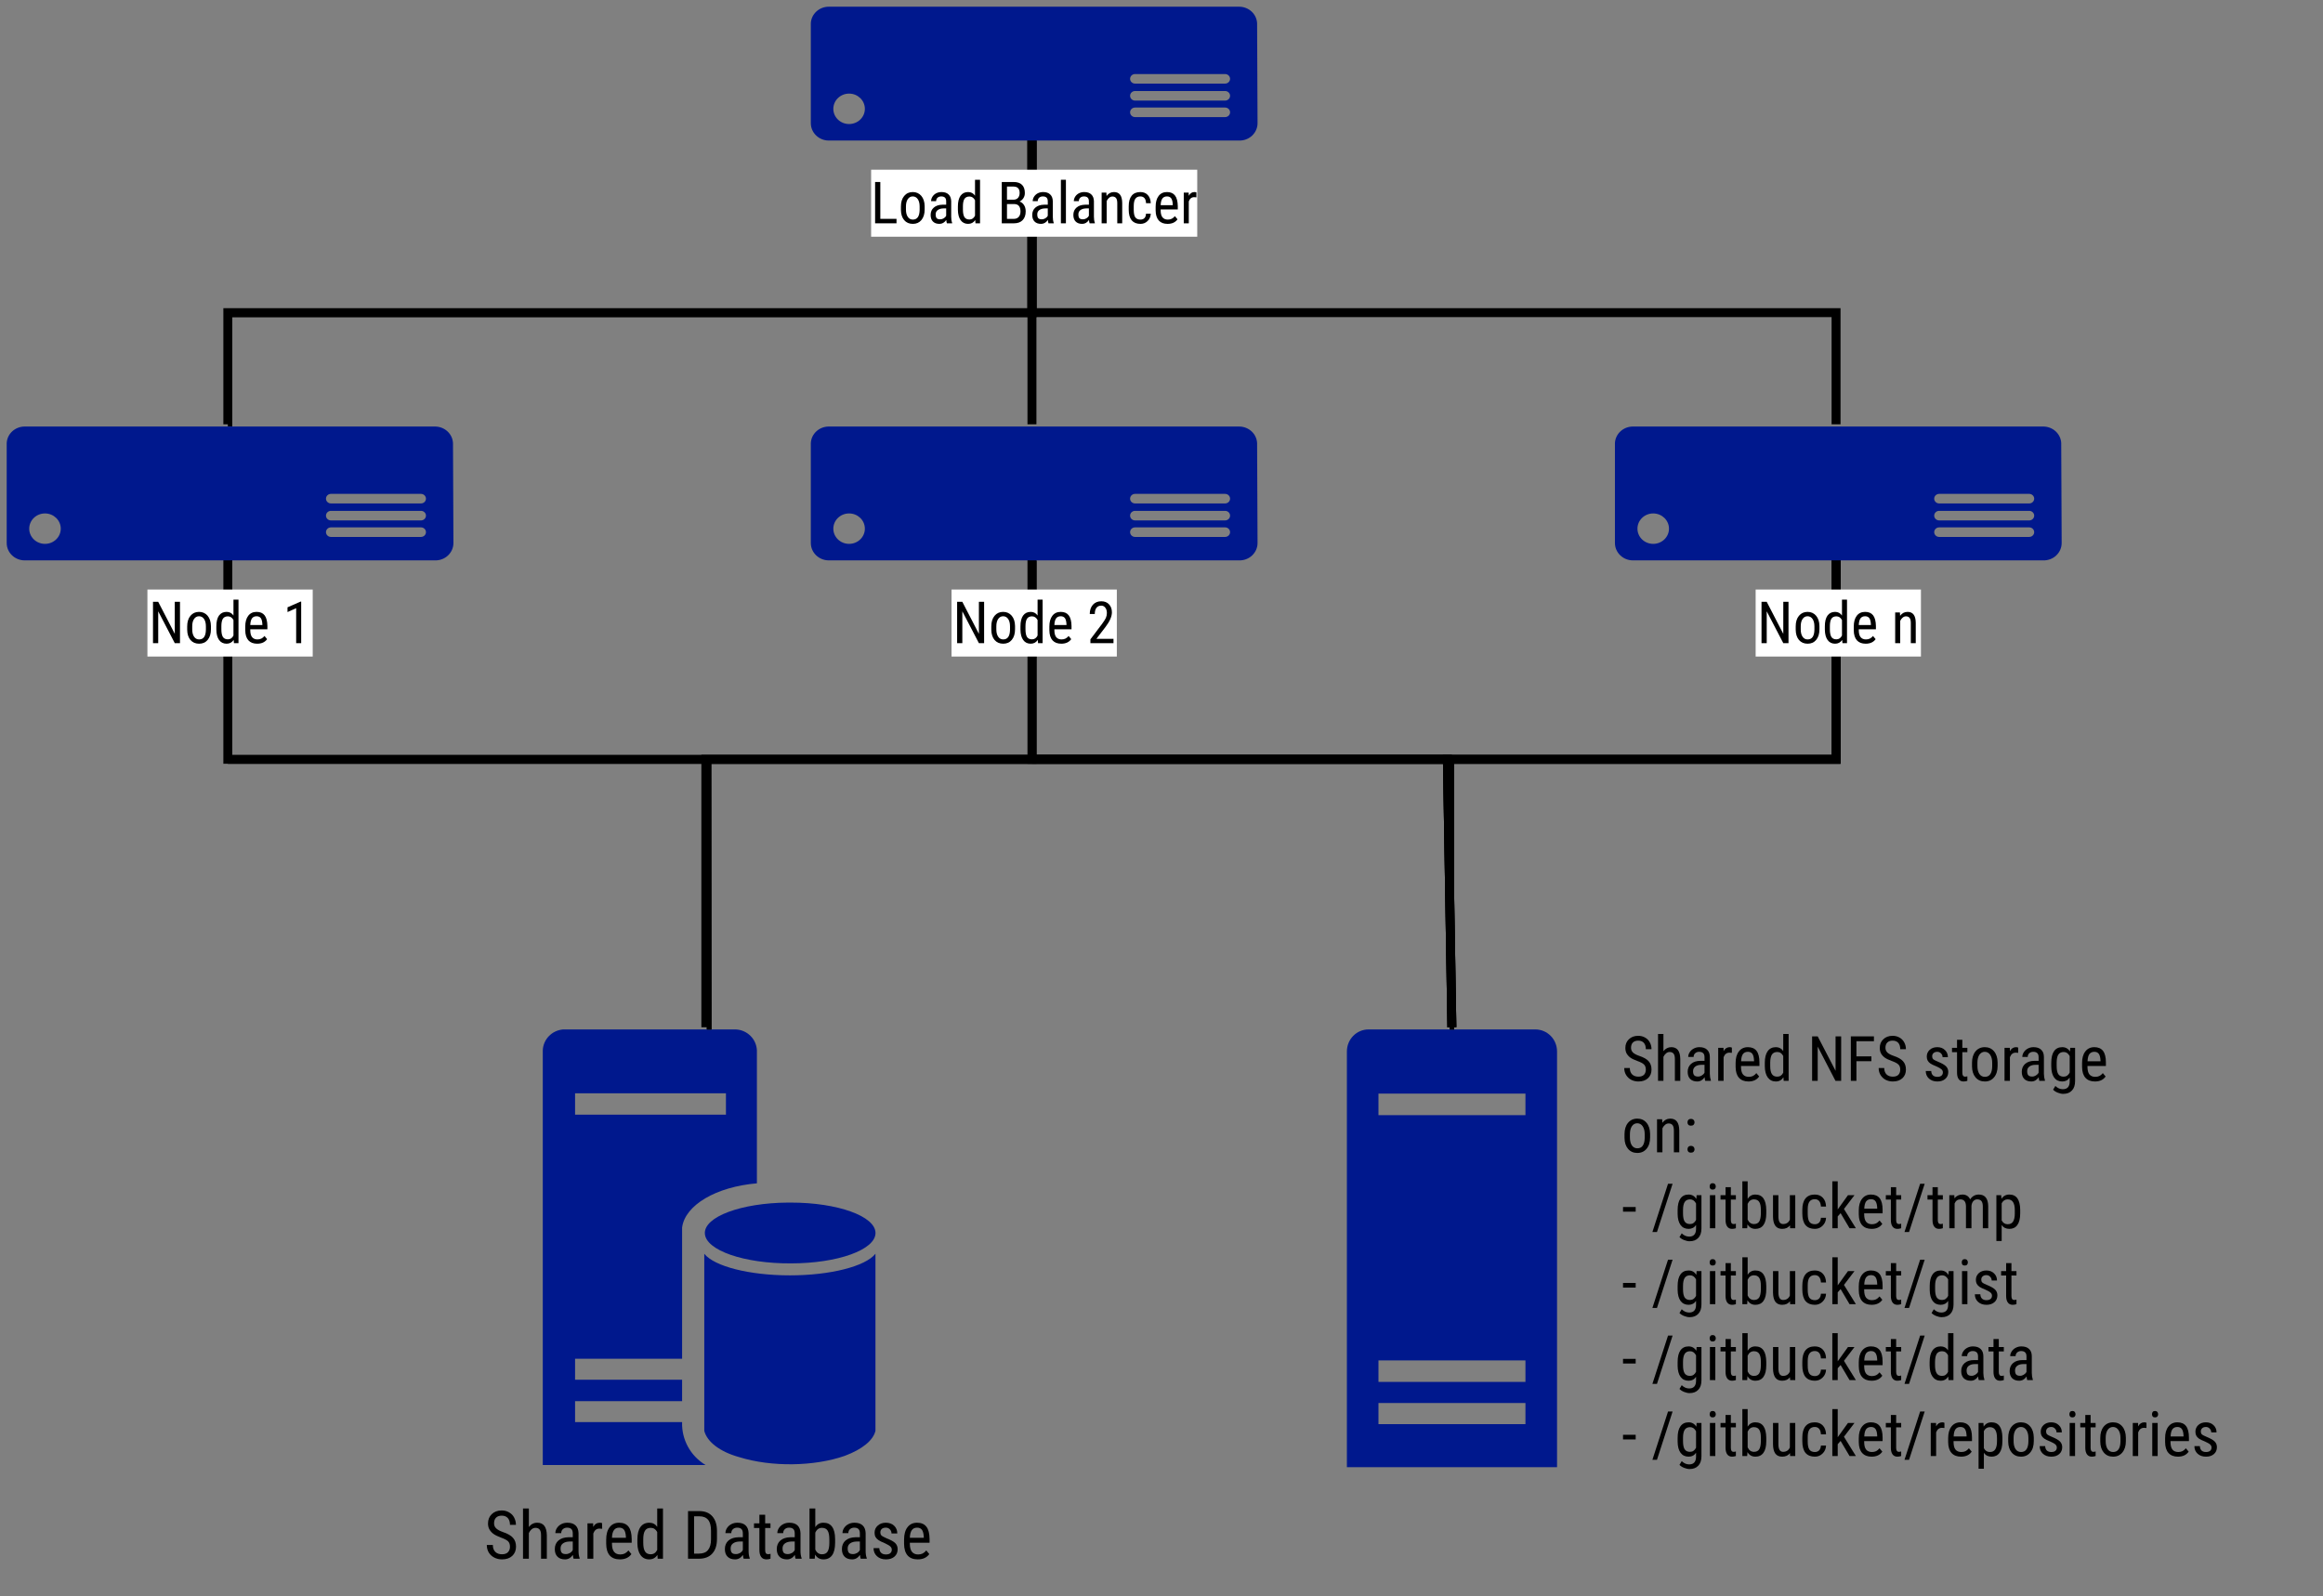 <?xml version="1.0" encoding="UTF-8" standalone="no"?>
<svg 
   width="390pt"
   height="268.08pt"
   viewBox="0 0 390 268.08"
   version="1.1"
   id="svg533"
   xmlns:xlink="http://www.w3.org/1999/xlink"
   xmlns="http://www.w3.org/2000/svg"
   xmlns:svg="http://www.w3.org/2000/svg" content="%3Cmxfile%20host%3D%22app.diagrams.net%22%20modified%3D%222023-06-09T12%3A14%3A42.484Z%22%20agent%3D%22Mozilla%2F5.0%20(Windows%20NT%2010.0%3B%20Win64%3B%20x64)%20AppleWebKit%2F537.36%20(KHTML%2C%20like%20Gecko)%20Chrome%2F114.0.0.0%20Safari%2F537.36%22%20etag%3D%226ihtMji071rUKxMHq41P%22%20version%3D%2221.3.7%22%20type%3D%22device%22%3E%20%20%20%3Cdiagram%20name%3D%22%D0%A1%D1%82%D1%80%D0%B0%D0%BD%D0%B8%D1%86%D0%B0%201%22%20id%3D%228oApL7pc2hXyRpEqG70T%22%3E%20%20%20%20%20%3CmxGraphModel%20dx%3D%221036%22%20dy%3D%22573%22%20grid%3D%220%22%20gridSize%3D%2210%22%20guides%3D%221%22%20tooltips%3D%221%22%20connect%3D%221%22%20arrows%3D%221%22%20fold%3D%221%22%20page%3D%220%22%20pageScale%3D%221%22%20pageWidth%3D%22827%22%20pageHeight%3D%221169%22%20math%3D%220%22%20shadow%3D%220%22%3E%20%20%20%20%20%20%20%3Croot%3E%20%20%20%20%20%20%20%20%20%3CmxCell%20id%3D%220%22%20%2F%3E%20%20%20%20%20%20%20%20%20%3CmxCell%20id%3D%221%22%20parent%3D%220%22%20%2F%3E%20%20%20%20%20%20%20%20%20%3CmxCell%20id%3D%22t_v_crEbAAcKTKHMACGQ-53%22%20value%3D%22%22%20style%3D%22group%22%20parent%3D%221%22%20vertex%3D%221%22%20connectable%3D%220%22%3E%20%20%20%20%20%20%20%20%20%20%20%3CmxGeometry%20x%3D%22197%22%20y%3D%22187%22%20width%3D%22517%22%20height%3D%22342%22%20as%3D%22geometry%22%20%2F%3E%20%20%20%20%20%20%20%20%20%3C%2FmxCell%3E%20%20%20%20%20%20%20%20%20%3CmxCell%20id%3D%22t_v_crEbAAcKTKHMACGQ-26%22%20value%3D%22%22%20style%3D%22sketch%3D0%3Baspect%3Dfixed%3BpointerEvents%3D1%3Bshadow%3D0%3Bdashed%3D0%3Bhtml%3D1%3BstrokeColor%3Dnone%3BlabelPosition%3Dcenter%3BverticalLabelPosition%3Dbottom%3BverticalAlign%3Dtop%3Balign%3Dcenter%3BfillColor%3D%2300188D%3Bshape%3Dmxgraph.mscae.enterprise.server_generic%22%20parent%3D%22t_v_crEbAAcKTKHMACGQ-53%22%20vertex%3D%221%22%3E%20%20%20%20%20%20%20%20%20%20%20%3CmxGeometry%20x%3D%22300%22%20y%3D%22228.99%22%20width%3D%2247.04%22%20height%3D%2298.01%22%20as%3D%22geometry%22%20%2F%3E%20%20%20%20%20%20%20%20%20%3C%2FmxCell%3E%20%20%20%20%20%20%20%20%20%3CmxCell%20id%3D%22t_v_crEbAAcKTKHMACGQ-27%22%20value%3D%22%26lt%3Bfont%20style%3D%26quot%3Bfont-size%3A%2015px%3B%26quot%3B%20data-font-src%3D%26quot%3Bhttps%3A%2F%2Ffonts.googleapis.com%2Fcss%3Ffamily%3DRoboto%2BCondensed%26quot%3B%20face%3D%26quot%3BRoboto%20Condensed%26quot%3B%26gt%3BShared%20Database%26lt%3B%2Ffont%26gt%3B%22%20style%3D%22sketch%3D0%3Baspect%3Dfixed%3BpointerEvents%3D1%3Bshadow%3D0%3Bdashed%3D0%3Bhtml%3D1%3BstrokeColor%3Dnone%3BlabelPosition%3Dcenter%3BverticalLabelPosition%3Dbottom%3BverticalAlign%3Dtop%3Balign%3Dcenter%3BfillColor%3D%2300188D%3Bshape%3Dmxgraph.mscae.enterprise.database_server%22%20parent%3D%22t_v_crEbAAcKTKHMACGQ-53%22%20vertex%3D%221%22%3E%20%20%20%20%20%20%20%20%20%20%20%3CmxGeometry%20x%3D%22120%22%20y%3D%22228.99%22%20width%3D%2274.48%22%20height%3D%2298%22%20as%3D%22geometry%22%20%2F%3E%20%20%20%20%20%20%20%20%20%3C%2FmxCell%3E%20%20%20%20%20%20%20%20%20%3CmxCell%20id%3D%22t_v_crEbAAcKTKHMACGQ-43%22%20style%3D%22edgeStyle%3DorthogonalEdgeStyle%3Brounded%3D0%3BorthogonalLoop%3D1%3BjettySize%3Dauto%3Bhtml%3D1%3BentryX%3D0.5%3BentryY%3D0%3BentryDx%3D0%3BentryDy%3D0%3BentryPerimeter%3D0%3BendArrow%3Dnone%3BendFill%3D0%3B%22%20parent%3D%22t_v_crEbAAcKTKHMACGQ-53%22%20source%3D%22t_v_crEbAAcKTKHMACGQ-28%22%20target%3D%22t_v_crEbAAcKTKHMACGQ-27%22%20edge%3D%221%22%3E%20%20%20%20%20%20%20%20%20%20%20%3CmxGeometry%20relative%3D%221%22%20as%3D%22geometry%22%3E%20%20%20%20%20%20%20%20%20%20%20%20%20%3CArray%20as%3D%22points%22%3E%20%20%20%20%20%20%20%20%20%20%20%20%20%20%20%3CmxPoint%20x%3D%22230%22%20y%3D%22169%22%20%2F%3E%20%20%20%20%20%20%20%20%20%20%20%20%20%20%20%3CmxPoint%20x%3D%22157%22%20y%3D%22169%22%20%2F%3E%20%20%20%20%20%20%20%20%20%20%20%20%20%3C%2FArray%3E%20%20%20%20%20%20%20%20%20%20%20%3C%2FmxGeometry%3E%20%20%20%20%20%20%20%20%20%3C%2FmxCell%3E%20%20%20%20%20%20%20%20%20%3CmxCell%20id%3D%22t_v_crEbAAcKTKHMACGQ-46%22%20style%3D%22edgeStyle%3DorthogonalEdgeStyle%3Brounded%3D0%3BorthogonalLoop%3D1%3BjettySize%3Dauto%3Bhtml%3D1%3BexitX%3D0.5%3BexitY%3D1%3BexitDx%3D0%3BexitDy%3D0%3BexitPerimeter%3D0%3BentryX%3D0.5%3BentryY%3D0%3BentryDx%3D0%3BentryDy%3D0%3BentryPerimeter%3D0%3BendArrow%3Dnone%3BendFill%3D0%3B%22%20parent%3D%22t_v_crEbAAcKTKHMACGQ-53%22%20source%3D%22t_v_crEbAAcKTKHMACGQ-28%22%20target%3D%22t_v_crEbAAcKTKHMACGQ-26%22%20edge%3D%221%22%3E%20%20%20%20%20%20%20%20%20%20%20%3CmxGeometry%20relative%3D%221%22%20as%3D%22geometry%22%3E%20%20%20%20%20%20%20%20%20%20%20%20%20%3CArray%20as%3D%22points%22%3E%20%20%20%20%20%20%20%20%20%20%20%20%20%20%20%3CmxPoint%20x%3D%22230%22%20y%3D%22169%22%20%2F%3E%20%20%20%20%20%20%20%20%20%20%20%20%20%20%20%3CmxPoint%20x%3D%22323%22%20y%3D%22169%22%20%2F%3E%20%20%20%20%20%20%20%20%20%20%20%20%20%3C%2FArray%3E%20%20%20%20%20%20%20%20%20%20%20%3C%2FmxGeometry%3E%20%20%20%20%20%20%20%20%20%3C%2FmxCell%3E%20%20%20%20%20%20%20%20%20%3CmxCell%20id%3D%22t_v_crEbAAcKTKHMACGQ-44%22%20style%3D%22edgeStyle%3DorthogonalEdgeStyle%3Brounded%3D0%3BorthogonalLoop%3D1%3BjettySize%3Dauto%3Bhtml%3D1%3BentryX%3D0.5%3BentryY%3D0%3BentryDx%3D0%3BentryDy%3D0%3BentryPerimeter%3D0%3BendArrow%3Dnone%3BendFill%3D0%3B%22%20parent%3D%22t_v_crEbAAcKTKHMACGQ-53%22%20source%3D%22t_v_crEbAAcKTKHMACGQ-36%22%20target%3D%22t_v_crEbAAcKTKHMACGQ-27%22%20edge%3D%221%22%3E%20%20%20%20%20%20%20%20%20%20%20%3CmxGeometry%20relative%3D%221%22%20as%3D%22geometry%22%3E%20%20%20%20%20%20%20%20%20%20%20%20%20%3CArray%20as%3D%22points%22%3E%20%20%20%20%20%20%20%20%20%20%20%20%20%20%20%3CmxPoint%20x%3D%22410%22%20y%3D%22169%22%20%2F%3E%20%20%20%20%20%20%20%20%20%20%20%20%20%20%20%3CmxPoint%20x%3D%22157%22%20y%3D%22169%22%20%2F%3E%20%20%20%20%20%20%20%20%20%20%20%20%20%3C%2FArray%3E%20%20%20%20%20%20%20%20%20%20%20%3C%2FmxGeometry%3E%20%20%20%20%20%20%20%20%20%3C%2FmxCell%3E%20%20%20%20%20%20%20%20%20%3CmxCell%20id%3D%22t_v_crEbAAcKTKHMACGQ-47%22%20style%3D%22edgeStyle%3DorthogonalEdgeStyle%3Brounded%3D0%3BorthogonalLoop%3D1%3BjettySize%3Dauto%3Bhtml%3D1%3BexitX%3D0.5%3BexitY%3D1%3BexitDx%3D0%3BexitDy%3D0%3BexitPerimeter%3D0%3BentryX%3D0.5%3BentryY%3D0%3BentryDx%3D0%3BentryDy%3D0%3BentryPerimeter%3D0%3BendArrow%3Dnone%3BendFill%3D0%3B%22%20parent%3D%22t_v_crEbAAcKTKHMACGQ-53%22%20source%3D%22t_v_crEbAAcKTKHMACGQ-36%22%20target%3D%22t_v_crEbAAcKTKHMACGQ-26%22%20edge%3D%221%22%3E%20%20%20%20%20%20%20%20%20%20%20%3CmxGeometry%20relative%3D%221%22%20as%3D%22geometry%22%3E%20%20%20%20%20%20%20%20%20%20%20%20%20%3CArray%20as%3D%22points%22%3E%20%20%20%20%20%20%20%20%20%20%20%20%20%20%20%3CmxPoint%20x%3D%22410%22%20y%3D%22169%22%20%2F%3E%20%20%20%20%20%20%20%20%20%20%20%20%20%20%20%3CmxPoint%20x%3D%22323%22%20y%3D%22169%22%20%2F%3E%20%20%20%20%20%20%20%20%20%20%20%20%20%3C%2FArray%3E%20%20%20%20%20%20%20%20%20%20%20%3C%2FmxGeometry%3E%20%20%20%20%20%20%20%20%20%3C%2FmxCell%3E%20%20%20%20%20%20%20%20%20%3CmxCell%20id%3D%22t_v_crEbAAcKTKHMACGQ-48%22%20style%3D%22edgeStyle%3DorthogonalEdgeStyle%3Brounded%3D0%3BorthogonalLoop%3D1%3BjettySize%3Dauto%3Bhtml%3D1%3BexitX%3D0.5%3BexitY%3D1%3BexitDx%3D0%3BexitDy%3D0%3BexitPerimeter%3D0%3BentryX%3D0.5%3BentryY%3D0%3BentryDx%3D0%3BentryDy%3D0%3BentryPerimeter%3D0%3BendArrow%3Dnone%3BendFill%3D0%3BstrokeWidth%3D2%3B%22%20parent%3D%22t_v_crEbAAcKTKHMACGQ-53%22%20edge%3D%221%22%3E%20%20%20%20%20%20%20%20%20%20%20%3CmxGeometry%20relative%3D%221%22%20as%3D%22geometry%22%3E%20%20%20%20%20%20%20%20%20%20%20%20%20%3CmxPoint%20x%3D%22410%22%20y%3D%22124%22%20as%3D%22sourcePoint%22%20%2F%3E%20%20%20%20%20%20%20%20%20%20%20%20%20%3CmxPoint%20x%3D%22324%22%20y%3D%22229%22%20as%3D%22targetPoint%22%20%2F%3E%20%20%20%20%20%20%20%20%20%20%20%20%20%3CArray%20as%3D%22points%22%3E%20%20%20%20%20%20%20%20%20%20%20%20%20%20%20%3CmxPoint%20x%3D%22410%22%20y%3D%22169%22%20%2F%3E%20%20%20%20%20%20%20%20%20%20%20%20%20%20%20%3CmxPoint%20x%3D%22323%22%20y%3D%22169%22%20%2F%3E%20%20%20%20%20%20%20%20%20%20%20%20%20%3C%2FArray%3E%20%20%20%20%20%20%20%20%20%20%20%3C%2FmxGeometry%3E%20%20%20%20%20%20%20%20%20%3C%2FmxCell%3E%20%20%20%20%20%20%20%20%20%3CmxCell%20id%3D%22t_v_crEbAAcKTKHMACGQ-49%22%20style%3D%22edgeStyle%3DorthogonalEdgeStyle%3Brounded%3D0%3BorthogonalLoop%3D1%3BjettySize%3Dauto%3Bhtml%3D1%3BentryX%3D0.5%3BentryY%3D0%3BentryDx%3D0%3BentryDy%3D0%3BentryPerimeter%3D0%3BendArrow%3Dnone%3BendFill%3D0%3BstrokeWidth%3D2%3B%22%20parent%3D%22t_v_crEbAAcKTKHMACGQ-53%22%20edge%3D%221%22%3E%20%20%20%20%20%20%20%20%20%20%20%3CmxGeometry%20relative%3D%221%22%20as%3D%22geometry%22%3E%20%20%20%20%20%20%20%20%20%20%20%20%20%3CmxPoint%20x%3D%22410%22%20y%3D%22124%22%20as%3D%22sourcePoint%22%20%2F%3E%20%20%20%20%20%20%20%20%20%20%20%20%20%3CmxPoint%20x%3D%22157%22%20y%3D%22229%22%20as%3D%22targetPoint%22%20%2F%3E%20%20%20%20%20%20%20%20%20%20%20%20%20%3CArray%20as%3D%22points%22%3E%20%20%20%20%20%20%20%20%20%20%20%20%20%20%20%3CmxPoint%20x%3D%22410%22%20y%3D%22169%22%20%2F%3E%20%20%20%20%20%20%20%20%20%20%20%20%20%20%20%3CmxPoint%20x%3D%22157%22%20y%3D%22169%22%20%2F%3E%20%20%20%20%20%20%20%20%20%20%20%20%20%3C%2FArray%3E%20%20%20%20%20%20%20%20%20%20%20%3C%2FmxGeometry%3E%20%20%20%20%20%20%20%20%20%3C%2FmxCell%3E%20%20%20%20%20%20%20%20%20%3CmxCell%20id%3D%22t_v_crEbAAcKTKHMACGQ-50%22%20style%3D%22edgeStyle%3DorthogonalEdgeStyle%3Brounded%3D0%3BorthogonalLoop%3D1%3BjettySize%3Dauto%3Bhtml%3D1%3BexitX%3D0.5%3BexitY%3D1%3BexitDx%3D0%3BexitDy%3D0%3BexitPerimeter%3D0%3BentryX%3D0.5%3BentryY%3D0%3BentryDx%3D0%3BentryDy%3D0%3BentryPerimeter%3D0%3BendArrow%3Dnone%3BendFill%3D0%3BstrokeWidth%3D2%3B%22%20parent%3D%22t_v_crEbAAcKTKHMACGQ-53%22%20edge%3D%221%22%3E%20%20%20%20%20%20%20%20%20%20%20%3CmxGeometry%20relative%3D%221%22%20as%3D%22geometry%22%3E%20%20%20%20%20%20%20%20%20%20%20%20%20%3CmxPoint%20x%3D%22230%22%20y%3D%22124%22%20as%3D%22sourcePoint%22%20%2F%3E%20%20%20%20%20%20%20%20%20%20%20%20%20%3CmxPoint%20x%3D%22324%22%20y%3D%22229%22%20as%3D%22targetPoint%22%20%2F%3E%20%20%20%20%20%20%20%20%20%20%20%20%20%3CArray%20as%3D%22points%22%3E%20%20%20%20%20%20%20%20%20%20%20%20%20%20%20%3CmxPoint%20x%3D%22230%22%20y%3D%22169%22%20%2F%3E%20%20%20%20%20%20%20%20%20%20%20%20%20%20%20%3CmxPoint%20x%3D%22323%22%20y%3D%22169%22%20%2F%3E%20%20%20%20%20%20%20%20%20%20%20%20%20%3C%2FArray%3E%20%20%20%20%20%20%20%20%20%20%20%3C%2FmxGeometry%3E%20%20%20%20%20%20%20%20%20%3C%2FmxCell%3E%20%20%20%20%20%20%20%20%20%3CmxCell%20id%3D%22t_v_crEbAAcKTKHMACGQ-51%22%20style%3D%22edgeStyle%3DorthogonalEdgeStyle%3Brounded%3D0%3BorthogonalLoop%3D1%3BjettySize%3Dauto%3Bhtml%3D1%3BentryX%3D0.5%3BentryY%3D0%3BentryDx%3D0%3BentryDy%3D0%3BentryPerimeter%3D0%3BendArrow%3Dnone%3BendFill%3D0%3BstrokeWidth%3D2%3B%22%20parent%3D%22t_v_crEbAAcKTKHMACGQ-53%22%20edge%3D%221%22%3E%20%20%20%20%20%20%20%20%20%20%20%3CmxGeometry%20relative%3D%221%22%20as%3D%22geometry%22%3E%20%20%20%20%20%20%20%20%20%20%20%20%20%3CmxPoint%20x%3D%2250%22%20y%3D%22124%22%20as%3D%22sourcePoint%22%20%2F%3E%20%20%20%20%20%20%20%20%20%20%20%20%20%3CmxPoint%20x%3D%22324%22%20y%3D%22229%22%20as%3D%22targetPoint%22%20%2F%3E%20%20%20%20%20%20%20%20%20%20%20%20%20%3CArray%20as%3D%22points%22%3E%20%20%20%20%20%20%20%20%20%20%20%20%20%20%20%3CmxPoint%20x%3D%2250%22%20y%3D%22169%22%20%2F%3E%20%20%20%20%20%20%20%20%20%20%20%20%20%20%20%3CmxPoint%20x%3D%22323%22%20y%3D%22169%22%20%2F%3E%20%20%20%20%20%20%20%20%20%20%20%20%20%3C%2FArray%3E%20%20%20%20%20%20%20%20%20%20%20%3C%2FmxGeometry%3E%20%20%20%20%20%20%20%20%20%3C%2FmxCell%3E%20%20%20%20%20%20%20%20%20%3CmxCell%20id%3D%22t_v_crEbAAcKTKHMACGQ-52%22%20style%3D%22edgeStyle%3DorthogonalEdgeStyle%3Brounded%3D0%3BorthogonalLoop%3D1%3BjettySize%3Dauto%3Bhtml%3D1%3BentryX%3D0.5%3BentryY%3D0%3BentryDx%3D0%3BentryDy%3D0%3BentryPerimeter%3D0%3BendArrow%3Dnone%3BendFill%3D0%3BstrokeWidth%3D2%3B%22%20parent%3D%22t_v_crEbAAcKTKHMACGQ-53%22%20edge%3D%221%22%3E%20%20%20%20%20%20%20%20%20%20%20%3CmxGeometry%20relative%3D%221%22%20as%3D%22geometry%22%3E%20%20%20%20%20%20%20%20%20%20%20%20%20%3CmxPoint%20x%3D%22230%22%20y%3D%2230%22%20as%3D%22sourcePoint%22%20%2F%3E%20%20%20%20%20%20%20%20%20%20%20%20%20%3CmxPoint%20x%3D%2250%22%20y%3D%2294%22%20as%3D%22targetPoint%22%20%2F%3E%20%20%20%20%20%20%20%20%20%20%20%20%20%3CArray%20as%3D%22points%22%3E%20%20%20%20%20%20%20%20%20%20%20%20%20%20%20%3CmxPoint%20x%3D%22230%22%20y%3D%2269%22%20%2F%3E%20%20%20%20%20%20%20%20%20%20%20%20%20%20%20%3CmxPoint%20x%3D%2250%22%20y%3D%2269%22%20%2F%3E%20%20%20%20%20%20%20%20%20%20%20%20%20%3C%2FArray%3E%20%20%20%20%20%20%20%20%20%20%20%3C%2FmxGeometry%3E%20%20%20%20%20%20%20%20%20%3C%2FmxCell%3E%20%20%20%20%20%20%20%20%20%3CmxCell%20id%3D%22t_v_crEbAAcKTKHMACGQ-28%22%20value%3D%22%26lt%3Bfont%20style%3D%26quot%3Bfont-size%3A%2013px%3B%20background-color%3A%20rgb(255%2C%20255%2C%20255)%3B%26quot%3B%20data-font-src%3D%26quot%3Bhttps%3A%2F%2Ffonts.googleapis.com%2Fcss%3Ffamily%3DRoboto%2BCondensed%26quot%3B%20face%3D%26quot%3BRoboto%20Condensed%26quot%3B%26gt%3BNode%202%26lt%3B%2Ffont%26gt%3B%22%20style%3D%22sketch%3D0%3Baspect%3Dfixed%3BpointerEvents%3D1%3Bshadow%3D0%3Bdashed%3D0%3Bhtml%3D1%3BstrokeColor%3Dnone%3BlabelPosition%3Dcenter%3BverticalLabelPosition%3Dbottom%3BverticalAlign%3Dtop%3Balign%3Dcenter%3BfillColor%3D%2300188D%3Bshape%3Dmxgraph.azure.server%3BgradientColor%3Dnone%3B%22%20parent%3D%22t_v_crEbAAcKTKHMACGQ-53%22%20vertex%3D%221%22%3E%20%20%20%20%20%20%20%20%20%20%20%3CmxGeometry%20x%3D%22180%22%20y%3D%2294%22%20width%3D%22100%22%20height%3D%2230%22%20as%3D%22geometry%22%20%2F%3E%20%20%20%20%20%20%20%20%20%3C%2FmxCell%3E%20%20%20%20%20%20%20%20%20%3CmxCell%20id%3D%22t_v_crEbAAcKTKHMACGQ-36%22%20value%3D%22%26lt%3Bfont%20style%3D%26quot%3Bfont-size%3A%2013px%3B%20background-color%3A%20rgb(255%2C%20255%2C%20255)%3B%26quot%3B%20data-font-src%3D%26quot%3Bhttps%3A%2F%2Ffonts.googleapis.com%2Fcss%3Ffamily%3DRoboto%2BCondensed%26quot%3B%20face%3D%26quot%3BRoboto%20Condensed%26quot%3B%26gt%3BNode%20n%26lt%3Bbr%26gt%3B%26lt%3B%2Ffont%26gt%3B%22%20style%3D%22sketch%3D0%3Baspect%3Dfixed%3BpointerEvents%3D1%3Bshadow%3D0%3Bdashed%3D0%3Bhtml%3D1%3BstrokeColor%3Dnone%3BlabelPosition%3Dcenter%3BverticalLabelPosition%3Dbottom%3BverticalAlign%3Dtop%3Balign%3Dcenter%3BfillColor%3D%2300188D%3Bshape%3Dmxgraph.azure.server%3BgradientColor%3Dnone%3B%22%20parent%3D%22t_v_crEbAAcKTKHMACGQ-53%22%20vertex%3D%221%22%3E%20%20%20%20%20%20%20%20%20%20%20%3CmxGeometry%20x%3D%22360%22%20y%3D%2294%22%20width%3D%22100%22%20height%3D%2230%22%20as%3D%22geometry%22%20%2F%3E%20%20%20%20%20%20%20%20%20%3C%2FmxCell%3E%20%20%20%20%20%20%20%20%20%3CmxCell%20id%3D%22t_v_crEbAAcKTKHMACGQ-45%22%20style%3D%22edgeStyle%3DorthogonalEdgeStyle%3Brounded%3D0%3BorthogonalLoop%3D1%3BjettySize%3Dauto%3Bhtml%3D1%3BentryX%3D0.5%3BentryY%3D0%3BentryDx%3D0%3BentryDy%3D0%3BentryPerimeter%3D0%3BendArrow%3Dnone%3BendFill%3D0%3B%22%20parent%3D%22t_v_crEbAAcKTKHMACGQ-53%22%20source%3D%22t_v_crEbAAcKTKHMACGQ-25%22%20target%3D%22t_v_crEbAAcKTKHMACGQ-26%22%20edge%3D%221%22%3E%20%20%20%20%20%20%20%20%20%20%20%3CmxGeometry%20relative%3D%221%22%20as%3D%22geometry%22%3E%20%20%20%20%20%20%20%20%20%20%20%20%20%3CArray%20as%3D%22points%22%3E%20%20%20%20%20%20%20%20%20%20%20%20%20%20%20%3CmxPoint%20x%3D%2250%22%20y%3D%22169%22%20%2F%3E%20%20%20%20%20%20%20%20%20%20%20%20%20%20%20%3CmxPoint%20x%3D%22323%22%20y%3D%22169%22%20%2F%3E%20%20%20%20%20%20%20%20%20%20%20%20%20%3C%2FArray%3E%20%20%20%20%20%20%20%20%20%20%20%3C%2FmxGeometry%3E%20%20%20%20%20%20%20%20%20%3C%2FmxCell%3E%20%20%20%20%20%20%20%20%20%3CmxCell%20id%3D%22t_v_crEbAAcKTKHMACGQ-42%22%20style%3D%22edgeStyle%3DorthogonalEdgeStyle%3Brounded%3D0%3BorthogonalLoop%3D1%3BjettySize%3Dauto%3Bhtml%3D1%3BentryX%3D0.5%3BentryY%3D0%3BentryDx%3D0%3BentryDy%3D0%3BentryPerimeter%3D0%3BendArrow%3Dnone%3BendFill%3D0%3B%22%20parent%3D%22t_v_crEbAAcKTKHMACGQ-53%22%20source%3D%22t_v_crEbAAcKTKHMACGQ-25%22%20target%3D%22t_v_crEbAAcKTKHMACGQ-27%22%20edge%3D%221%22%3E%20%20%20%20%20%20%20%20%20%20%20%3CmxGeometry%20relative%3D%221%22%20as%3D%22geometry%22%3E%20%20%20%20%20%20%20%20%20%20%20%20%20%3CArray%20as%3D%22points%22%3E%20%20%20%20%20%20%20%20%20%20%20%20%20%20%20%3CmxPoint%20x%3D%2250%22%20y%3D%22169%22%20%2F%3E%20%20%20%20%20%20%20%20%20%20%20%20%20%20%20%3CmxPoint%20x%3D%22157%22%20y%3D%22169%22%20%2F%3E%20%20%20%20%20%20%20%20%20%20%20%20%20%3C%2FArray%3E%20%20%20%20%20%20%20%20%20%20%20%3C%2FmxGeometry%3E%20%20%20%20%20%20%20%20%20%3C%2FmxCell%3E%20%20%20%20%20%20%20%20%20%3CmxCell%20id%3D%22t_v_crEbAAcKTKHMACGQ-38%22%20style%3D%22edgeStyle%3DorthogonalEdgeStyle%3Brounded%3D0%3BorthogonalLoop%3D1%3BjettySize%3Dauto%3Bhtml%3D1%3BexitX%3D0.5%3BexitY%3D1%3BexitDx%3D0%3BexitDy%3D0%3BexitPerimeter%3D0%3BentryX%3D0.5%3BentryY%3D0%3BentryDx%3D0%3BentryDy%3D0%3BentryPerimeter%3D0%3BendArrow%3Dnone%3BendFill%3D0%3BstrokeWidth%3D2%3B%22%20parent%3D%22t_v_crEbAAcKTKHMACGQ-53%22%20source%3D%22t_v_crEbAAcKTKHMACGQ-29%22%20target%3D%22t_v_crEbAAcKTKHMACGQ-28%22%20edge%3D%221%22%3E%20%20%20%20%20%20%20%20%20%20%20%3CmxGeometry%20relative%3D%221%22%20as%3D%22geometry%22%20%2F%3E%20%20%20%20%20%20%20%20%20%3C%2FmxCell%3E%20%20%20%20%20%20%20%20%20%3CmxCell%20id%3D%22t_v_crEbAAcKTKHMACGQ-39%22%20style%3D%22edgeStyle%3DorthogonalEdgeStyle%3Brounded%3D0%3BorthogonalLoop%3D1%3BjettySize%3Dauto%3Bhtml%3D1%3BexitX%3D0.5%3BexitY%3D1%3BexitDx%3D0%3BexitDy%3D0%3BexitPerimeter%3D0%3BentryX%3D0.5%3BentryY%3D0%3BentryDx%3D0%3BentryDy%3D0%3BentryPerimeter%3D0%3BendArrow%3Dnone%3BendFill%3D0%3BstrokeWidth%3D2%3B%22%20parent%3D%22t_v_crEbAAcKTKHMACGQ-53%22%20source%3D%22t_v_crEbAAcKTKHMACGQ-29%22%20target%3D%22t_v_crEbAAcKTKHMACGQ-36%22%20edge%3D%221%22%3E%20%20%20%20%20%20%20%20%20%20%20%3CmxGeometry%20relative%3D%221%22%20as%3D%22geometry%22%3E%20%20%20%20%20%20%20%20%20%20%20%20%20%3CArray%20as%3D%22points%22%3E%20%20%20%20%20%20%20%20%20%20%20%20%20%20%20%3CmxPoint%20x%3D%22230%22%20y%3D%2269%22%20%2F%3E%20%20%20%20%20%20%20%20%20%20%20%20%20%20%20%3CmxPoint%20x%3D%22410%22%20y%3D%2269%22%20%2F%3E%20%20%20%20%20%20%20%20%20%20%20%20%20%3C%2FArray%3E%20%20%20%20%20%20%20%20%20%20%20%3C%2FmxGeometry%3E%20%20%20%20%20%20%20%20%20%3C%2FmxCell%3E%20%20%20%20%20%20%20%20%20%3CmxCell%20id%3D%22t_v_crEbAAcKTKHMACGQ-37%22%20style%3D%22edgeStyle%3DorthogonalEdgeStyle%3Brounded%3D0%3BorthogonalLoop%3D1%3BjettySize%3Dauto%3Bhtml%3D1%3BentryX%3D0.5%3BentryY%3D0%3BentryDx%3D0%3BentryDy%3D0%3BentryPerimeter%3D0%3BendArrow%3Dnone%3BendFill%3D0%3B%22%20parent%3D%22t_v_crEbAAcKTKHMACGQ-53%22%20source%3D%22t_v_crEbAAcKTKHMACGQ-29%22%20target%3D%22t_v_crEbAAcKTKHMACGQ-25%22%20edge%3D%221%22%3E%20%20%20%20%20%20%20%20%20%20%20%3CmxGeometry%20relative%3D%221%22%20as%3D%22geometry%22%3E%20%20%20%20%20%20%20%20%20%20%20%20%20%3CArray%20as%3D%22points%22%3E%20%20%20%20%20%20%20%20%20%20%20%20%20%20%20%3CmxPoint%20x%3D%22230%22%20y%3D%2269%22%20%2F%3E%20%20%20%20%20%20%20%20%20%20%20%20%20%20%20%3CmxPoint%20x%3D%2250%22%20y%3D%2269%22%20%2F%3E%20%20%20%20%20%20%20%20%20%20%20%20%20%3C%2FArray%3E%20%20%20%20%20%20%20%20%20%20%20%3C%2FmxGeometry%3E%20%20%20%20%20%20%20%20%20%3C%2FmxCell%3E%20%20%20%20%20%20%20%20%20%3CmxCell%20id%3D%22t_v_crEbAAcKTKHMACGQ-29%22%20value%3D%22%26lt%3Bfont%20style%3D%26quot%3Bfont-size%3A%2013px%3B%20background-color%3A%20rgb(255%2C%20255%2C%20255)%3B%26quot%3B%20data-font-src%3D%26quot%3Bhttps%3A%2F%2Ffonts.googleapis.com%2Fcss%3Ffamily%3DRoboto%2BCondensed%26quot%3B%20face%3D%26quot%3BRoboto%20Condensed%26quot%3B%26gt%3BLoad%20Balancer%26lt%3B%2Ffont%26gt%3B%22%20style%3D%22sketch%3D0%3Baspect%3Dfixed%3BpointerEvents%3D1%3Bshadow%3D0%3Bdashed%3D0%3Bhtml%3D1%3BstrokeColor%3Dnone%3BlabelPosition%3Dcenter%3BverticalLabelPosition%3Dbottom%3BverticalAlign%3Dtop%3Balign%3Dcenter%3BfillColor%3D%2300188D%3Bshape%3Dmxgraph.azure.server%22%20parent%3D%22t_v_crEbAAcKTKHMACGQ-53%22%20vertex%3D%221%22%3E%20%20%20%20%20%20%20%20%20%20%20%3CmxGeometry%20x%3D%22180%22%20width%3D%22100%22%20height%3D%2230%22%20as%3D%22geometry%22%20%2F%3E%20%20%20%20%20%20%20%20%20%3C%2FmxCell%3E%20%20%20%20%20%20%20%20%20%3CmxCell%20id%3D%22t_v_crEbAAcKTKHMACGQ-25%22%20value%3D%22%26lt%3Bfont%20data-font-src%3D%26quot%3Bhttps%3A%2F%2Ffonts.googleapis.com%2Fcss%3Ffamily%3DRoboto%2BCondensed%26quot%3B%20face%3D%26quot%3BRoboto%20Condensed%26quot%3B%20style%3D%26quot%3Bfont-size%3A%2013px%3B%20background-color%3A%20rgb(255%2C%20255%2C%20255)%3B%26quot%3B%26gt%3BNode%201%26lt%3B%2Ffont%26gt%3B%22%20style%3D%22sketch%3D0%3Baspect%3Dfixed%3BpointerEvents%3D1%3Bshadow%3D0%3Bdashed%3D0%3Bhtml%3D1%3BstrokeColor%3Dnone%3BlabelPosition%3Dcenter%3BverticalLabelPosition%3Dbottom%3BverticalAlign%3Dtop%3Balign%3Dcenter%3BfillColor%3D%2300188D%3Bshape%3Dmxgraph.azure.server%22%20parent%3D%22t_v_crEbAAcKTKHMACGQ-53%22%20vertex%3D%221%22%3E%20%20%20%20%20%20%20%20%20%20%20%3CmxGeometry%20y%3D%2294%22%20width%3D%22100%22%20height%3D%2230%22%20as%3D%22geometry%22%20%2F%3E%20%20%20%20%20%20%20%20%20%3C%2FmxCell%3E%20%20%20%20%20%20%20%20%20%3CmxCell%20id%3D%22DdmP6fnOaeqkXv2_s9v3-1%22%20value%3D%22%26lt%3Bdiv%20style%3D%26quot%3Bfont-size%3A%2014px%3B%26quot%3B%26gt%3B%26lt%3Bspan%20style%3D%26quot%3Bfont-family%3A%20%26amp%3Bquot%3BRoboto%20Condensed%26amp%3Bquot%3B%3B%20background-color%3A%20initial%3B%26quot%3B%26gt%3B%26lt%3Bfont%20style%3D%26quot%3Bfont-size%3A%2014px%3B%26quot%3B%26gt%3BShared%20NFS%20storage%26lt%3B%2Ffont%26gt%3B%26lt%3B%2Fspan%26gt%3B%26lt%3B%2Fdiv%26gt%3B%26lt%3Bfont%20style%3D%26quot%3Bfont-size%3A%2014px%3B%26quot%3B%20data-font-src%3D%26quot%3Bhttps%3A%2F%2Ffonts.googleapis.com%2Fcss%3Ffamily%3DRoboto%2BCondensed%26quot%3B%20face%3D%26quot%3BRoboto%20Condensed%26quot%3B%26gt%3B%26lt%3Bdiv%20style%3D%26quot%3B%26quot%3B%26gt%3B%26lt%3Bspan%20style%3D%26quot%3Bbackground-color%3A%20initial%3B%26quot%3B%26gt%3Bon%3A%26amp%3Bnbsp%3B%26lt%3B%2Fspan%26gt%3B%26lt%3B%2Fdiv%26gt%3B%26lt%3Bdiv%20style%3D%26quot%3B%26quot%3B%26gt%3B%26lt%3Bspan%20style%3D%26quot%3Bbackground-color%3A%20initial%3B%26quot%3B%26gt%3B-%20%2Fgitbucket%2Ftmp%26lt%3B%2Fspan%26gt%3B%26lt%3B%2Fdiv%26gt%3B%26lt%3Bdiv%20style%3D%26quot%3B%26quot%3B%26gt%3B%26lt%3Bspan%20style%3D%26quot%3Bbackground-color%3A%20initial%3B%26quot%3B%26gt%3B-%26amp%3Bnbsp%3B%2Fgitbucket%2Fgist%26lt%3B%2Fspan%26gt%3B%26lt%3B%2Fdiv%26gt%3B%26lt%3Bdiv%20style%3D%26quot%3B%26quot%3B%26gt%3B%26lt%3Bspan%20style%3D%26quot%3Bbackground-color%3A%20initial%3B%26quot%3B%26gt%3B-%20%2Fgitbucket%2Fdata%26lt%3B%2Fspan%26gt%3B%26lt%3B%2Fdiv%26gt%3B%26lt%3Bdiv%20style%3D%26quot%3B%26quot%3B%26gt%3B%26lt%3Bspan%20style%3D%26quot%3Bbackground-color%3A%20initial%3B%26quot%3B%26gt%3B-%20%2Fgitbucket%2Frepositories%26lt%3B%2Fspan%26gt%3B%26lt%3B%2Fdiv%26gt%3B%26lt%3B%2Ffont%26gt%3B%22%20style%3D%22text%3Bhtml%3D1%3Balign%3Dleft%3BverticalAlign%3Dmiddle%3Bresizable%3D0%3Bpoints%3D%5B%5D%3Bautosize%3D1%3BstrokeColor%3Dnone%3BfillColor%3Dnone%3B%22%20vertex%3D%221%22%20parent%3D%22t_v_crEbAAcKTKHMACGQ-53%22%3E%20%20%20%20%20%20%20%20%20%20%20%3CmxGeometry%20x%3D%22360%22%20y%3D%22220.99%22%20width%3D%22152%22%20height%3D%22114%22%20as%3D%22geometry%22%20%2F%3E%20%20%20%20%20%20%20%20%20%3C%2FmxCell%3E%20%20%20%20%20%20%20%3C%2Froot%3E%20%20%20%20%20%3C%2FmxGraphModel%3E%20%20%20%3C%2Fdiagram%3E%20%3C%2Fmxfile%3E%20">
  <rect x="0" y="0" width="390" height="268.08" fill="#808080" stroke="none"/>
  <defs
     id="defs155">
    <g
       id="g153">
      <g
         id="glyph-0-0">
        <path
           d="M 3.844 0 L 0.578 0 L 0.578 -8 L 3.844 -8 Z M 3.594 -0.469 L 3.594 -7.531 L 2.328 -4 Z M 0.812 -7.469 L 0.812 -0.516 L 2.062 -4 Z M 1 -0.297 L 3.375 -0.297 L 2.188 -3.625 Z M 2.188 -4.375 L 3.375 -7.703 L 1 -7.703 Z M 2.188 -4.375 "
           id="path2" />
      </g>
      <g
         id="glyph-0-1">
        <path
           d="M 4.359 -2.016 C 4.359 -2.422 4.25 -2.727 4.031 -2.938 C 3.812 -3.145 3.422 -3.348 2.859 -3.547 C 2.297 -3.754 1.863 -3.969 1.562 -4.188 C 1.27 -4.414 1.047 -4.672 0.891 -4.953 C 0.742 -5.234 0.672 -5.555 0.672 -5.922 C 0.672 -6.555 0.879 -7.078 1.297 -7.484 C 1.723 -7.898 2.281 -8.109 2.969 -8.109 C 3.438 -8.109 3.852 -8 4.219 -7.781 C 4.594 -7.57 4.875 -7.281 5.062 -6.906 C 5.258 -6.539 5.359 -6.133 5.359 -5.688 L 4.359 -5.688 C 4.359 -6.176 4.238 -6.555 4 -6.828 C 3.758 -7.098 3.414 -7.234 2.969 -7.234 C 2.562 -7.234 2.242 -7.117 2.016 -6.891 C 1.797 -6.672 1.688 -6.352 1.688 -5.938 C 1.688 -5.602 1.805 -5.32 2.047 -5.094 C 2.297 -4.863 2.672 -4.66 3.172 -4.484 C 3.961 -4.223 4.523 -3.898 4.859 -3.516 C 5.203 -3.141 5.375 -2.645 5.375 -2.031 C 5.375 -1.383 5.16 -0.863 4.734 -0.469 C 4.316 -0.082 3.742 0.109 3.016 0.109 C 2.555 0.109 2.129 0.008 1.734 -0.188 C 1.336 -0.395 1.023 -0.68 0.797 -1.047 C 0.578 -1.422 0.469 -1.844 0.469 -2.312 L 1.484 -2.312 C 1.484 -1.82 1.617 -1.438 1.891 -1.156 C 2.172 -0.883 2.547 -0.75 3.016 -0.75 C 3.461 -0.75 3.797 -0.863 4.016 -1.094 C 4.242 -1.32 4.359 -1.629 4.359 -2.016 Z M 4.359 -2.016 "
           id="path5" />
      </g>
      <g
         id="glyph-0-2">
        <path
           d="M 1.703 -5.328 C 2.066 -5.805 2.535 -6.047 3.109 -6.047 C 4.16 -6.047 4.695 -5.348 4.719 -3.953 L 4.719 0 L 3.75 0 L 3.75 -3.906 C 3.75 -4.375 3.672 -4.703 3.516 -4.891 C 3.359 -5.086 3.125 -5.188 2.812 -5.188 C 2.57 -5.188 2.352 -5.102 2.156 -4.938 C 1.969 -4.781 1.816 -4.57 1.703 -4.312 L 1.703 0 L 0.719 0 L 0.719 -8.438 L 1.703 -8.438 Z M 1.703 -5.328 "
           id="path8" />
      </g>
      <g
         id="glyph-0-3">
        <path
           d="M 3.781 0 C 3.727 -0.125 3.688 -0.336 3.656 -0.641 C 3.312 -0.141 2.875 0.109 2.344 0.109 C 1.801 0.109 1.379 -0.039 1.078 -0.344 C 0.773 -0.645 0.625 -1.07 0.625 -1.625 C 0.625 -2.227 0.828 -2.707 1.234 -3.062 C 1.648 -3.414 2.211 -3.598 2.922 -3.609 L 3.641 -3.609 L 3.641 -4.234 C 3.641 -4.586 3.562 -4.836 3.406 -4.984 C 3.25 -5.141 3.008 -5.219 2.688 -5.219 C 2.395 -5.219 2.156 -5.129 1.969 -4.953 C 1.789 -4.785 1.703 -4.566 1.703 -4.297 L 0.719 -4.297 C 0.719 -4.598 0.805 -4.883 0.984 -5.156 C 1.172 -5.438 1.414 -5.656 1.719 -5.812 C 2.02 -5.969 2.359 -6.047 2.734 -6.047 C 3.336 -6.047 3.797 -5.895 4.109 -5.594 C 4.43 -5.289 4.598 -4.852 4.609 -4.281 L 4.609 -1.281 C 4.609 -0.82 4.672 -0.426 4.797 -0.094 L 4.797 0 Z M 2.484 -0.781 C 2.723 -0.781 2.953 -0.844 3.172 -0.969 C 3.391 -1.102 3.547 -1.27 3.641 -1.469 L 3.641 -2.891 L 3.094 -2.891 C 2.633 -2.879 2.27 -2.773 2 -2.578 C 1.727 -2.379 1.594 -2.098 1.594 -1.734 C 1.594 -1.398 1.66 -1.156 1.797 -1 C 1.93 -0.852 2.16 -0.781 2.484 -0.781 Z M 2.484 -0.781 "
           id="path11" />
      </g>
      <g
         id="glyph-0-4">
        <path
           d="M 3.188 -5.031 C 3.051 -5.051 2.898 -5.062 2.734 -5.062 C 2.242 -5.062 1.898 -4.789 1.703 -4.25 L 1.703 0 L 0.719 0 L 0.719 -5.938 L 1.672 -5.938 L 1.688 -5.344 C 1.945 -5.812 2.316 -6.047 2.797 -6.047 C 2.941 -6.047 3.066 -6.023 3.172 -5.984 Z M 3.188 -5.031 "
           id="path14" />
      </g>
      <g
         id="glyph-0-5">
        <path
           d="M 2.844 0.109 C 2.102 0.109 1.535 -0.109 1.141 -0.547 C 0.754 -0.992 0.555 -1.645 0.547 -2.5 L 0.547 -3.219 C 0.547 -4.102 0.738 -4.797 1.125 -5.297 C 1.508 -5.797 2.047 -6.047 2.734 -6.047 C 3.43 -6.047 3.953 -5.82 4.297 -5.375 C 4.641 -4.938 4.816 -4.25 4.828 -3.312 L 4.828 -2.688 L 1.516 -2.688 L 1.516 -2.547 C 1.516 -1.91 1.633 -1.445 1.875 -1.156 C 2.113 -0.863 2.457 -0.719 2.906 -0.719 C 3.188 -0.719 3.438 -0.77 3.656 -0.875 C 3.875 -0.988 4.082 -1.16 4.281 -1.391 L 4.781 -0.781 C 4.352 -0.188 3.707 0.109 2.844 0.109 Z M 2.734 -5.219 C 2.336 -5.219 2.039 -5.078 1.844 -4.797 C 1.645 -4.523 1.535 -4.098 1.516 -3.516 L 3.859 -3.516 L 3.859 -3.641 C 3.828 -4.211 3.723 -4.617 3.547 -4.859 C 3.367 -5.098 3.098 -5.219 2.734 -5.219 Z M 2.734 -5.219 "
           id="path17" />
      </g>
      <g
         id="glyph-0-6">
        <path
           d="M 0.516 -3.234 C 0.516 -4.148 0.688 -4.848 1.031 -5.328 C 1.375 -5.805 1.867 -6.047 2.516 -6.047 C 3.078 -6.047 3.52 -5.816 3.844 -5.359 L 3.844 -8.438 L 4.812 -8.438 L 4.812 0 L 3.922 0 L 3.875 -0.641 C 3.551 -0.141 3.094 0.109 2.5 0.109 C 1.883 0.109 1.398 -0.129 1.047 -0.609 C 0.703 -1.086 0.523 -1.758 0.516 -2.625 Z M 1.5 -2.688 C 1.5 -2.02 1.598 -1.531 1.797 -1.219 C 1.992 -0.906 2.312 -0.75 2.75 -0.75 C 3.238 -0.75 3.602 -0.992 3.844 -1.484 L 3.844 -4.484 C 3.594 -4.953 3.234 -5.188 2.766 -5.188 C 2.316 -5.188 1.992 -5.031 1.797 -4.719 C 1.598 -4.406 1.5 -3.926 1.5 -3.281 Z M 1.5 -2.688 "
           id="path20" />
      </g>
      <g
         id="glyph-0-7" />
      <g
         id="glyph-0-8">
        <path
           d="M 0.859 0 L 0.859 -8 L 2.766 -8 C 3.703 -8 4.426 -7.707 4.938 -7.125 C 5.457 -6.539 5.719 -5.719 5.719 -4.656 L 5.719 -3.312 C 5.719 -2.258 5.453 -1.441 4.922 -0.859 C 4.398 -0.285 3.645 0 2.656 0 Z M 1.875 -7.125 L 1.875 -0.859 L 2.672 -0.859 C 3.379 -0.859 3.895 -1.062 4.219 -1.469 C 4.551 -1.875 4.719 -2.473 4.719 -3.266 L 4.719 -4.688 C 4.719 -5.531 4.555 -6.145 4.234 -6.531 C 3.91 -6.926 3.422 -7.125 2.766 -7.125 Z M 1.875 -7.125 "
           id="path24" />
      </g>
      <g
         id="glyph-0-9">
        <path
           d="M 2 -7.391 L 2 -5.938 L 2.891 -5.938 L 2.891 -5.156 L 2 -5.156 L 2 -1.469 C 2 -1.238 2.035 -1.062 2.109 -0.938 C 2.191 -0.82 2.328 -0.766 2.516 -0.766 C 2.641 -0.766 2.77 -0.785 2.906 -0.828 L 2.891 0 C 2.672 0.07 2.445 0.109 2.219 0.109 C 1.832 0.109 1.535 -0.023 1.328 -0.297 C 1.129 -0.578 1.031 -0.969 1.031 -1.469 L 1.031 -5.156 L 0.125 -5.156 L 0.125 -5.938 L 1.031 -5.938 L 1.031 -7.391 Z M 2 -7.391 "
           id="path27" />
      </g>
      <g
         id="glyph-0-10">
        <path
           d="M 5.031 -2.688 C 5.031 -1.758 4.863 -1.062 4.531 -0.594 C 4.195 -0.125 3.711 0.109 3.078 0.109 C 2.453 0.109 1.984 -0.16 1.672 -0.703 L 1.609 0 L 0.734 0 L 0.734 -8.438 L 1.703 -8.438 L 1.703 -5.297 C 2.016 -5.797 2.473 -6.047 3.078 -6.047 C 3.723 -6.047 4.207 -5.816 4.531 -5.359 C 4.863 -4.898 5.031 -4.207 5.031 -3.281 Z M 4.062 -3.234 C 4.062 -3.941 3.961 -4.441 3.766 -4.734 C 3.578 -5.035 3.258 -5.188 2.812 -5.188 C 2.312 -5.188 1.941 -4.914 1.703 -4.375 L 1.703 -1.547 C 1.941 -1.016 2.316 -0.75 2.828 -0.75 C 3.266 -0.75 3.578 -0.898 3.766 -1.203 C 3.961 -1.516 4.062 -1.992 4.062 -2.641 Z M 4.062 -3.234 "
           id="path30" />
      </g>
      <g
         id="glyph-0-11">
        <path
           d="M 3.609 -1.516 C 3.609 -1.723 3.531 -1.898 3.375 -2.047 C 3.219 -2.203 2.914 -2.383 2.469 -2.594 C 1.945 -2.801 1.578 -2.984 1.359 -3.141 C 1.141 -3.297 0.977 -3.469 0.875 -3.656 C 0.77 -3.852 0.719 -4.086 0.719 -4.359 C 0.719 -4.848 0.895 -5.25 1.25 -5.562 C 1.602 -5.883 2.055 -6.047 2.609 -6.047 C 3.18 -6.047 3.645 -5.879 4 -5.547 C 4.352 -5.211 4.531 -4.781 4.531 -4.25 L 3.562 -4.25 C 3.562 -4.52 3.469 -4.75 3.281 -4.938 C 3.102 -5.125 2.879 -5.219 2.609 -5.219 C 2.316 -5.219 2.086 -5.145 1.922 -5 C 1.766 -4.852 1.688 -4.656 1.688 -4.406 C 1.688 -4.207 1.742 -4.047 1.859 -3.922 C 1.984 -3.797 2.27 -3.633 2.719 -3.438 C 3.445 -3.156 3.941 -2.879 4.203 -2.609 C 4.461 -2.348 4.594 -2.008 4.594 -1.594 C 4.594 -1.07 4.41 -0.656 4.047 -0.344 C 3.691 -0.039 3.219 0.109 2.625 0.109 C 2.008 0.109 1.508 -0.066 1.125 -0.422 C 0.738 -0.773 0.547 -1.227 0.547 -1.781 L 1.516 -1.781 C 1.523 -1.445 1.625 -1.188 1.812 -1 C 2.008 -0.812 2.281 -0.719 2.625 -0.719 C 2.945 -0.719 3.191 -0.789 3.359 -0.938 C 3.523 -1.082 3.609 -1.273 3.609 -1.516 Z M 3.609 -1.516 "
           id="path33" />
      </g>
      <g
         id="glyph-1-0">
        <path
           d="M 3.328 0 L 0.5 0 L 0.5 -6.938 L 3.328 -6.938 Z M 3.109 -0.406 L 3.109 -6.516 L 2.016 -3.469 Z M 0.703 -6.484 L 0.703 -0.453 L 1.781 -3.469 Z M 0.875 -0.25 L 2.922 -0.25 L 1.906 -3.141 Z M 1.906 -3.797 L 2.922 -6.672 L 0.875 -6.672 Z M 1.906 -3.797 "
           id="path36" />
      </g>
      <g
         id="glyph-1-1">
        <path
           d="M 5.281 0 L 4.406 0 L 1.625 -5.344 L 1.625 0 L 0.75 0 L 0.75 -6.938 L 1.625 -6.938 L 4.406 -1.562 L 4.406 -6.938 L 5.281 -6.938 Z M 5.281 0 "
           id="path39" />
      </g>
      <g
         id="glyph-1-2">
        <path
           d="M 0.453 -2.812 C 0.453 -3.562 0.633 -4.156 1 -4.594 C 1.363 -5.031 1.844 -5.25 2.438 -5.25 C 3.031 -5.25 3.508 -5.035 3.875 -4.609 C 4.238 -4.18 4.426 -3.602 4.438 -2.875 L 4.438 -2.328 C 4.438 -1.578 4.254 -0.984 3.891 -0.547 C 3.535 -0.117 3.055 0.094 2.453 0.094 C 1.848 0.094 1.363 -0.113 1 -0.531 C 0.645 -0.957 0.461 -1.531 0.453 -2.25 Z M 1.297 -2.328 C 1.297 -1.797 1.398 -1.379 1.609 -1.078 C 1.816 -0.773 2.098 -0.625 2.453 -0.625 C 3.191 -0.625 3.57 -1.16 3.594 -2.234 L 3.594 -2.812 C 3.594 -3.344 3.488 -3.758 3.281 -4.062 C 3.07 -4.363 2.789 -4.516 2.438 -4.516 C 2.094 -4.516 1.816 -4.363 1.609 -4.062 C 1.398 -3.758 1.297 -3.344 1.297 -2.812 Z M 1.297 -2.328 "
           id="path42" />
      </g>
      <g
         id="glyph-1-3">
        <path
           d="M 0.453 -2.812 C 0.453 -3.602 0.598 -4.207 0.891 -4.625 C 1.191 -5.039 1.617 -5.25 2.172 -5.25 C 2.66 -5.25 3.047 -5.047 3.328 -4.641 L 3.328 -7.312 L 4.172 -7.312 L 4.172 0 L 3.406 0 L 3.359 -0.547 C 3.078 -0.117 2.68 0.094 2.172 0.094 C 1.641 0.094 1.223 -0.109 0.922 -0.516 C 0.617 -0.93 0.461 -1.52 0.453 -2.281 Z M 1.297 -2.328 C 1.297 -1.754 1.379 -1.328 1.547 -1.047 C 1.723 -0.773 2.004 -0.641 2.391 -0.641 C 2.805 -0.641 3.117 -0.852 3.328 -1.281 L 3.328 -3.875 C 3.109 -4.289 2.797 -4.5 2.391 -4.5 C 2.004 -4.5 1.723 -4.363 1.547 -4.094 C 1.379 -3.82 1.297 -3.406 1.297 -2.844 Z M 1.297 -2.328 "
           id="path45" />
      </g>
      <g
         id="glyph-1-4">
        <path
           d="M 2.469 0.094 C 1.832 0.094 1.344 -0.094 1 -0.469 C 0.656 -0.852 0.477 -1.414 0.469 -2.156 L 0.469 -2.781 C 0.469 -3.551 0.633 -4.156 0.969 -4.594 C 1.301 -5.031 1.77 -5.25 2.375 -5.25 C 2.977 -5.25 3.426 -5.055 3.719 -4.672 C 4.02 -4.285 4.176 -3.688 4.188 -2.875 L 4.188 -2.328 L 1.312 -2.328 L 1.312 -2.203 C 1.312 -1.648 1.414 -1.25 1.625 -1 C 1.832 -0.75 2.129 -0.625 2.516 -0.625 C 2.766 -0.625 2.984 -0.672 3.172 -0.766 C 3.359 -0.859 3.535 -1.004 3.703 -1.203 L 4.141 -0.672 C 3.773 -0.16 3.219 0.094 2.469 0.094 Z M 2.375 -4.516 C 2.031 -4.516 1.77 -4.395 1.594 -4.156 C 1.426 -3.914 1.332 -3.547 1.312 -3.047 L 3.344 -3.047 L 3.344 -3.156 C 3.32 -3.645 3.234 -3.992 3.078 -4.203 C 2.922 -4.41 2.688 -4.516 2.375 -4.516 Z M 2.375 -4.516 "
           id="path48" />
      </g>
      <g
         id="glyph-1-5" />
      <g
         id="glyph-1-6">
        <path
           d="M 4.438 0 L 0.562 0 L 0.562 -0.641 L 2.531 -3.25 C 2.832 -3.656 3.039 -3.984 3.156 -4.234 C 3.27 -4.492 3.328 -4.77 3.328 -5.062 C 3.328 -5.438 3.238 -5.734 3.062 -5.953 C 2.895 -6.18 2.672 -6.297 2.391 -6.297 C 2.035 -6.297 1.766 -6.176 1.578 -5.938 C 1.391 -5.695 1.297 -5.348 1.297 -4.891 L 0.453 -4.891 C 0.453 -5.523 0.625 -6.039 0.969 -6.438 C 1.32 -6.832 1.797 -7.031 2.391 -7.031 C 2.941 -7.031 3.375 -6.859 3.688 -6.516 C 4.008 -6.18 4.172 -5.734 4.172 -5.172 C 4.172 -4.484 3.816 -3.672 3.109 -2.734 L 1.562 -0.719 L 4.438 -0.719 Z M 4.438 0 "
           id="path52" />
      </g>
      <g
         id="glyph-1-7">
        <path
           d="M 1.422 -5.156 L 1.453 -4.594 C 1.773 -5.031 2.191 -5.25 2.703 -5.25 C 3.609 -5.25 4.066 -4.641 4.078 -3.422 L 4.078 0 L 3.25 0 L 3.25 -3.391 C 3.25 -3.785 3.18 -4.066 3.047 -4.234 C 2.91 -4.41 2.707 -4.5 2.438 -4.5 C 2.227 -4.5 2.039 -4.426 1.875 -4.281 C 1.707 -4.145 1.57 -3.961 1.469 -3.734 L 1.469 0 L 0.625 0 L 0.625 -5.156 Z M 1.422 -5.156 "
           id="path55" />
      </g>
      <g
         id="glyph-1-8">
        <path
           d="M 1.625 -0.75 L 4.344 -0.75 L 4.344 0 L 0.75 0 L 0.75 -6.938 L 1.625 -6.938 Z M 1.625 -0.75 "
           id="path58" />
      </g>
      <g
         id="glyph-1-9">
        <path
           d="M 3.281 0 C 3.227 -0.113 3.191 -0.301 3.172 -0.562 C 2.867 -0.125 2.488 0.094 2.031 0.094 C 1.562 0.094 1.195 -0.035 0.938 -0.297 C 0.676 -0.555 0.547 -0.926 0.547 -1.406 C 0.547 -1.926 0.723 -2.336 1.078 -2.641 C 1.43 -2.953 1.914 -3.113 2.531 -3.125 L 3.156 -3.125 L 3.156 -3.672 C 3.156 -3.973 3.086 -4.188 2.953 -4.312 C 2.816 -4.445 2.609 -4.516 2.328 -4.516 C 2.078 -4.516 1.867 -4.441 1.703 -4.297 C 1.547 -4.148 1.469 -3.957 1.469 -3.719 L 0.625 -3.719 C 0.625 -3.988 0.703 -4.242 0.859 -4.484 C 1.016 -4.723 1.223 -4.91 1.484 -5.047 C 1.754 -5.18 2.051 -5.25 2.375 -5.25 C 2.895 -5.25 3.289 -5.113 3.562 -4.844 C 3.844 -4.582 3.988 -4.203 4 -3.703 L 4 -1.109 C 4 -0.711 4.051 -0.367 4.156 -0.078 L 4.156 0 Z M 2.156 -0.672 C 2.363 -0.672 2.562 -0.727 2.75 -0.844 C 2.938 -0.957 3.07 -1.098 3.156 -1.266 L 3.156 -2.5 L 2.688 -2.5 C 2.281 -2.488 1.961 -2.395 1.734 -2.219 C 1.504 -2.051 1.391 -1.812 1.391 -1.5 C 1.391 -1.207 1.445 -0.992 1.562 -0.859 C 1.676 -0.734 1.875 -0.672 2.156 -0.672 Z M 2.156 -0.672 "
           id="path61" />
      </g>
      <g
         id="glyph-1-10">
        <path
           d="M 0.75 0 L 0.75 -6.938 L 2.719 -6.938 C 3.352 -6.938 3.828 -6.781 4.141 -6.469 C 4.461 -6.164 4.625 -5.703 4.625 -5.078 C 4.625 -4.754 4.539 -4.469 4.375 -4.219 C 4.219 -3.977 4.004 -3.789 3.734 -3.656 C 4.047 -3.562 4.297 -3.363 4.484 -3.062 C 4.672 -2.77 4.766 -2.414 4.766 -2 C 4.766 -1.375 4.594 -0.883 4.25 -0.531 C 3.906 -0.176 3.422 0 2.797 0 Z M 1.625 -3.234 L 1.625 -0.75 L 2.812 -0.75 C 3.133 -0.75 3.395 -0.859 3.594 -1.078 C 3.789 -1.297 3.891 -1.598 3.891 -1.984 C 3.891 -2.816 3.535 -3.234 2.828 -3.234 Z M 1.625 -3.969 L 2.734 -3.969 C 3.035 -3.969 3.281 -4.066 3.469 -4.266 C 3.656 -4.473 3.75 -4.75 3.75 -5.094 C 3.75 -5.469 3.66 -5.738 3.484 -5.906 C 3.316 -6.082 3.062 -6.172 2.719 -6.172 L 1.625 -6.172 Z M 1.625 -3.969 "
           id="path64" />
      </g>
      <g
         id="glyph-1-11">
        <path
           d="M 1.531 0 L 0.688 0 L 0.688 -7.312 L 1.531 -7.312 Z M 1.531 0 "
           id="path67" />
      </g>
      <g
         id="glyph-1-12">
        <path
           d="M 2.422 -0.625 C 2.703 -0.625 2.926 -0.707 3.094 -0.875 C 3.258 -1.051 3.348 -1.301 3.359 -1.625 L 4.156 -1.625 C 4.133 -1.125 3.957 -0.711 3.625 -0.391 C 3.301 -0.066 2.898 0.094 2.422 0.094 C 1.785 0.094 1.297 -0.102 0.953 -0.5 C 0.617 -0.906 0.453 -1.504 0.453 -2.297 L 0.453 -2.859 C 0.453 -3.641 0.617 -4.234 0.953 -4.641 C 1.285 -5.047 1.77 -5.25 2.406 -5.25 C 2.938 -5.25 3.352 -5.082 3.656 -4.75 C 3.969 -4.414 4.133 -3.957 4.156 -3.375 L 3.359 -3.375 C 3.348 -3.758 3.258 -4.047 3.094 -4.234 C 2.926 -4.422 2.695 -4.516 2.406 -4.516 C 2.039 -4.516 1.766 -4.391 1.578 -4.141 C 1.398 -3.898 1.305 -3.5 1.297 -2.938 L 1.297 -2.281 C 1.297 -1.676 1.383 -1.25 1.562 -1 C 1.75 -0.75 2.035 -0.625 2.422 -0.625 Z M 2.422 -0.625 "
           id="path70" />
      </g>
      <g
         id="glyph-1-13">
        <path
           d="M 2.75 -4.359 C 2.633 -4.379 2.508 -4.391 2.375 -4.391 C 1.945 -4.391 1.645 -4.156 1.469 -3.688 L 1.469 0 L 0.625 0 L 0.625 -5.156 L 1.453 -5.156 L 1.469 -4.625 C 1.688 -5.039 2.004 -5.25 2.422 -5.25 C 2.555 -5.25 2.664 -5.227 2.75 -5.188 Z M 2.75 -4.359 "
           id="path73" />
      </g>
      <g
         id="glyph-1-14">
        <path
           d="M 3.062 0 L 2.219 0 L 2.219 -5.875 L 0.766 -5.219 L 0.766 -6.016 L 2.938 -6.969 L 3.062 -6.969 Z M 3.062 0 "
           id="path76" />
      </g>
      <g
         id="glyph-2-0">
        <path
           d="M 3.578 0 L 0.531 0 L 0.531 -7.469 L 3.578 -7.469 Z M 3.344 -0.438 L 3.344 -7.031 L 2.172 -3.734 Z M 0.766 -6.984 L 0.766 -0.484 L 1.922 -3.734 Z M 0.938 -0.281 L 3.156 -0.281 L 2.047 -3.375 Z M 2.047 -4.078 L 3.156 -7.188 L 0.938 -7.188 Z M 2.047 -4.078 "
           id="path79" />
      </g>
      <g
         id="glyph-2-1">
        <path
           d="M 4.062 -1.891 C 4.062 -2.266 3.957 -2.551 3.75 -2.75 C 3.551 -2.945 3.188 -3.141 2.656 -3.328 C 2.133 -3.516 1.734 -3.707 1.453 -3.906 C 1.18 -4.113 0.973 -4.348 0.828 -4.609 C 0.691 -4.879 0.625 -5.188 0.625 -5.531 C 0.625 -6.125 0.82 -6.609 1.219 -6.984 C 1.613 -7.367 2.133 -7.562 2.781 -7.562 C 3.219 -7.562 3.602 -7.461 3.938 -7.266 C 4.281 -7.078 4.547 -6.805 4.734 -6.453 C 4.922 -6.109 5.016 -5.727 5.016 -5.312 L 4.062 -5.312 C 4.062 -5.77 3.953 -6.125 3.734 -6.375 C 3.516 -6.625 3.195 -6.75 2.781 -6.75 C 2.395 -6.75 2.098 -6.645 1.891 -6.438 C 1.68 -6.227 1.578 -5.93 1.578 -5.547 C 1.578 -5.234 1.688 -4.969 1.906 -4.75 C 2.133 -4.539 2.488 -4.352 2.969 -4.188 C 3.695 -3.945 4.219 -3.648 4.531 -3.297 C 4.852 -2.941 5.016 -2.473 5.016 -1.891 C 5.016 -1.285 4.816 -0.801 4.422 -0.438 C 4.023 -0.07 3.488 0.109 2.812 0.109 C 2.383 0.109 1.984 0.016 1.609 -0.172 C 1.242 -0.367 0.957 -0.641 0.75 -0.984 C 0.539 -1.328 0.438 -1.719 0.438 -2.156 L 1.375 -2.156 C 1.375 -1.695 1.504 -1.336 1.766 -1.078 C 2.023 -0.828 2.375 -0.703 2.812 -0.703 C 3.227 -0.703 3.539 -0.805 3.75 -1.016 C 3.957 -1.234 4.062 -1.523 4.062 -1.891 Z M 4.062 -1.891 "
           id="path82" />
      </g>
      <g
         id="glyph-2-2">
        <path
           d="M 1.578 -4.984 C 1.93 -5.43 2.375 -5.656 2.906 -5.656 C 3.883 -5.656 4.383 -5 4.406 -3.688 L 4.406 0 L 3.5 0 L 3.5 -3.641 C 3.5 -4.078 3.426 -4.383 3.281 -4.562 C 3.133 -4.75 2.914 -4.844 2.625 -4.844 C 2.395 -4.844 2.191 -4.766 2.016 -4.609 C 1.836 -4.461 1.691 -4.27 1.578 -4.031 L 1.578 0 L 0.672 0 L 0.672 -7.875 L 1.578 -7.875 Z M 1.578 -4.984 "
           id="path85" />
      </g>
      <g
         id="glyph-2-3">
        <path
           d="M 3.531 0 C 3.477 -0.113 3.441 -0.316 3.422 -0.609 C 3.098 -0.129 2.688 0.109 2.188 0.109 C 1.688 0.109 1.289 -0.031 1 -0.312 C 0.719 -0.602 0.578 -1.004 0.578 -1.516 C 0.578 -2.078 0.77 -2.523 1.156 -2.859 C 1.539 -3.191 2.066 -3.359 2.734 -3.359 L 3.406 -3.359 L 3.406 -3.953 C 3.406 -4.285 3.328 -4.52 3.172 -4.656 C 3.023 -4.801 2.801 -4.875 2.5 -4.875 C 2.227 -4.875 2.004 -4.789 1.828 -4.625 C 1.66 -4.469 1.578 -4.266 1.578 -4.016 L 0.672 -4.016 C 0.672 -4.297 0.754 -4.562 0.922 -4.812 C 1.086 -5.07 1.312 -5.273 1.594 -5.422 C 1.883 -5.578 2.203 -5.656 2.547 -5.656 C 3.117 -5.656 3.551 -5.508 3.844 -5.219 C 4.145 -4.938 4.297 -4.531 4.297 -4 L 4.297 -1.188 C 4.305 -0.758 4.363 -0.391 4.469 -0.078 L 4.469 0 Z M 2.328 -0.719 C 2.547 -0.719 2.754 -0.781 2.953 -0.906 C 3.16 -1.031 3.312 -1.188 3.406 -1.375 L 3.406 -2.688 L 2.891 -2.688 C 2.453 -2.688 2.109 -2.594 1.859 -2.406 C 1.609 -2.219 1.484 -1.957 1.484 -1.625 C 1.484 -1.312 1.547 -1.082 1.672 -0.938 C 1.805 -0.789 2.023 -0.719 2.328 -0.719 Z M 2.328 -0.719 "
           id="path88" />
      </g>
      <g
         id="glyph-2-4">
        <path
           d="M 2.969 -4.703 C 2.844 -4.723 2.707 -4.734 2.562 -4.734 C 2.094 -4.734 1.766 -4.477 1.578 -3.969 L 1.578 0 L 0.672 0 L 0.672 -5.547 L 1.562 -5.547 L 1.578 -4.984 C 1.816 -5.43 2.16 -5.656 2.609 -5.656 C 2.742 -5.656 2.863 -5.629 2.969 -5.578 Z M 2.969 -4.703 "
           id="path91" />
      </g>
      <g
         id="glyph-2-5">
        <path
           d="M 2.656 0.109 C 1.969 0.109 1.438 -0.098 1.062 -0.516 C 0.695 -0.93 0.508 -1.535 0.5 -2.328 L 0.5 -3 C 0.5 -3.82 0.68 -4.469 1.047 -4.938 C 1.41 -5.414 1.914 -5.656 2.562 -5.656 C 3.207 -5.656 3.691 -5.445 4.016 -5.031 C 4.336 -4.613 4.5 -3.969 4.5 -3.094 L 4.5 -2.5 L 1.406 -2.5 L 1.406 -2.375 C 1.406 -1.781 1.516 -1.348 1.734 -1.078 C 1.961 -0.805 2.289 -0.672 2.719 -0.672 C 2.977 -0.672 3.207 -0.719 3.406 -0.812 C 3.613 -0.914 3.805 -1.078 3.984 -1.297 L 4.453 -0.734 C 4.066 -0.172 3.469 0.109 2.656 0.109 Z M 2.562 -4.875 C 2.188 -4.875 1.906 -4.742 1.719 -4.484 C 1.539 -4.223 1.441 -3.82 1.422 -3.281 L 3.594 -3.281 L 3.594 -3.406 C 3.57 -3.926 3.477 -4.301 3.312 -4.531 C 3.145 -4.758 2.895 -4.875 2.562 -4.875 Z M 2.562 -4.875 "
           id="path94" />
      </g>
      <g
         id="glyph-2-6">
        <path
           d="M 0.484 -3.031 C 0.484 -3.883 0.645 -4.535 0.969 -4.984 C 1.289 -5.43 1.75 -5.656 2.344 -5.656 C 2.875 -5.656 3.285 -5.438 3.578 -5 L 3.578 -7.875 L 4.484 -7.875 L 4.484 0 L 3.656 0 L 3.609 -0.594 C 3.316 -0.125 2.895 0.109 2.344 0.109 C 1.77 0.109 1.316 -0.113 0.984 -0.562 C 0.66 -1.008 0.492 -1.641 0.484 -2.453 Z M 1.391 -2.5 C 1.391 -1.883 1.484 -1.43 1.672 -1.141 C 1.859 -0.848 2.16 -0.703 2.578 -0.703 C 3.023 -0.703 3.359 -0.926 3.578 -1.375 L 3.578 -4.172 C 3.348 -4.617 3.016 -4.844 2.578 -4.844 C 2.16 -4.844 1.859 -4.695 1.672 -4.406 C 1.492 -4.113 1.398 -3.664 1.391 -3.062 Z M 1.391 -2.5 "
           id="path97" />
      </g>
      <g
         id="glyph-2-7" />
      <g
         id="glyph-2-8">
        <path
           d="M 5.688 0 L 4.734 0 L 1.75 -5.75 L 1.75 0 L 0.812 0 L 0.812 -7.469 L 1.75 -7.469 L 4.75 -1.688 L 4.75 -7.469 L 5.688 -7.469 Z M 5.688 0 "
           id="path101" />
      </g>
      <g
         id="glyph-2-9">
        <path
           d="M 4.266 -3.297 L 1.75 -3.297 L 1.75 0 L 0.812 0 L 0.812 -7.469 L 4.688 -7.469 L 4.688 -6.656 L 1.75 -6.656 L 1.75 -4.109 L 4.266 -4.109 Z M 4.266 -3.297 "
           id="path104" />
      </g>
      <g
         id="glyph-2-10">
        <path
           d="M 3.375 -1.422 C 3.375 -1.617 3.301 -1.785 3.156 -1.922 C 3.008 -2.066 2.723 -2.234 2.297 -2.422 C 1.805 -2.617 1.461 -2.785 1.266 -2.922 C 1.066 -3.066 0.914 -3.234 0.812 -3.422 C 0.719 -3.609 0.672 -3.828 0.672 -4.078 C 0.672 -4.523 0.832 -4.898 1.156 -5.203 C 1.488 -5.504 1.914 -5.656 2.438 -5.656 C 2.969 -5.656 3.395 -5.492 3.719 -5.172 C 4.051 -4.859 4.219 -4.457 4.219 -3.969 L 3.328 -3.969 C 3.328 -4.219 3.238 -4.43 3.062 -4.609 C 2.895 -4.785 2.688 -4.875 2.438 -4.875 C 2.164 -4.875 1.953 -4.801 1.797 -4.656 C 1.648 -4.52 1.578 -4.336 1.578 -4.109 C 1.578 -3.922 1.629 -3.77 1.734 -3.656 C 1.848 -3.539 2.117 -3.395 2.547 -3.219 C 3.211 -2.945 3.664 -2.688 3.906 -2.438 C 4.156 -2.188 4.281 -1.867 4.281 -1.484 C 4.281 -1.004 4.113 -0.617 3.781 -0.328 C 3.445 -0.035 3.004 0.109 2.453 0.109 C 1.867 0.109 1.395 -0.055 1.031 -0.391 C 0.676 -0.723 0.5 -1.145 0.5 -1.656 L 1.422 -1.656 C 1.43 -1.344 1.523 -1.098 1.703 -0.922 C 1.879 -0.754 2.129 -0.672 2.453 -0.672 C 2.754 -0.672 2.984 -0.738 3.141 -0.875 C 3.297 -1.008 3.375 -1.191 3.375 -1.422 Z M 3.375 -1.422 "
           id="path107" />
      </g>
      <g
         id="glyph-2-11">
        <path
           d="M 1.859 -6.891 L 1.859 -5.547 L 2.703 -5.547 L 2.703 -4.812 L 1.859 -4.812 L 1.859 -1.375 C 1.859 -1.156 1.895 -0.988 1.969 -0.875 C 2.039 -0.758 2.164 -0.703 2.344 -0.703 C 2.457 -0.703 2.578 -0.723 2.703 -0.766 L 2.703 0 C 2.492 0.07 2.281 0.109 2.062 0.109 C 1.707 0.109 1.438 -0.02 1.25 -0.281 C 1.062 -0.539 0.969 -0.906 0.969 -1.375 L 0.969 -4.812 L 0.125 -4.812 L 0.125 -5.547 L 0.969 -5.547 L 0.969 -6.891 Z M 1.859 -6.891 "
           id="path110" />
      </g>
      <g
         id="glyph-2-12">
        <path
           d="M 0.484 -3.031 C 0.484 -3.832 0.676 -4.469 1.062 -4.938 C 1.457 -5.414 1.977 -5.656 2.625 -5.656 C 3.27 -5.656 3.785 -5.426 4.172 -4.969 C 4.566 -4.508 4.77 -3.883 4.781 -3.094 L 4.781 -2.5 C 4.781 -1.695 4.582 -1.062 4.188 -0.594 C 3.801 -0.125 3.285 0.109 2.641 0.109 C 1.992 0.109 1.473 -0.117 1.078 -0.578 C 0.691 -1.035 0.492 -1.648 0.484 -2.422 Z M 1.391 -2.5 C 1.391 -1.938 1.5 -1.488 1.719 -1.156 C 1.945 -0.832 2.254 -0.672 2.641 -0.672 C 3.43 -0.672 3.844 -1.25 3.875 -2.406 L 3.875 -3.031 C 3.875 -3.594 3.758 -4.039 3.531 -4.375 C 3.301 -4.707 3 -4.875 2.625 -4.875 C 2.25 -4.875 1.945 -4.707 1.719 -4.375 C 1.5 -4.039 1.391 -3.594 1.391 -3.031 Z M 1.391 -2.5 "
           id="path113" />
      </g>
      <g
         id="glyph-2-13">
        <path
           d="M 0.5 -3.031 C 0.5 -3.895 0.656 -4.547 0.969 -4.984 C 1.281 -5.43 1.738 -5.656 2.344 -5.656 C 2.906 -5.656 3.336 -5.41 3.641 -4.922 L 3.688 -5.547 L 4.5 -5.547 L 4.5 0.047 C 4.5 0.734 4.32 1.258 3.969 1.625 C 3.625 2 3.133 2.188 2.5 2.188 C 2.227 2.188 1.922 2.117 1.578 1.984 C 1.242 1.848 0.988 1.68 0.812 1.484 L 1.188 0.859 C 1.562 1.223 1.977 1.406 2.438 1.406 C 3.188 1.406 3.57 0.992 3.594 0.172 L 3.594 -0.547 C 3.301 -0.109 2.883 0.109 2.344 0.109 C 1.77 0.109 1.32 -0.102 1 -0.531 C 0.676 -0.969 0.508 -1.594 0.5 -2.406 Z M 1.406 -2.5 C 1.406 -1.883 1.492 -1.43 1.672 -1.141 C 1.859 -0.848 2.16 -0.703 2.578 -0.703 C 3.023 -0.703 3.363 -0.93 3.594 -1.391 L 3.594 -4.156 C 3.352 -4.613 3.02 -4.844 2.594 -4.844 C 2.176 -4.844 1.875 -4.695 1.688 -4.406 C 1.5 -4.113 1.406 -3.664 1.406 -3.062 Z M 1.406 -2.5 "
           id="path116" />
      </g>
      <g
         id="glyph-2-14">
        <path
           d="M 1.531 -5.547 L 1.562 -4.953 C 1.914 -5.422 2.363 -5.656 2.906 -5.656 C 3.883 -5.656 4.383 -5 4.406 -3.688 L 4.406 0 L 3.5 0 L 3.5 -3.641 C 3.5 -4.078 3.426 -4.383 3.281 -4.562 C 3.133 -4.75 2.914 -4.844 2.625 -4.844 C 2.395 -4.844 2.191 -4.766 2.016 -4.609 C 1.836 -4.461 1.691 -4.27 1.578 -4.031 L 1.578 0 L 0.672 0 L 0.672 -5.547 Z M 1.531 -5.547 "
           id="path119" />
      </g>
      <g
         id="glyph-2-15">
        <path
           d="M 0.703 -0.5 C 0.703 -0.664 0.75 -0.801 0.844 -0.906 C 0.945 -1.02 1.094 -1.078 1.281 -1.078 C 1.477 -1.078 1.629 -1.02 1.734 -0.906 C 1.836 -0.801 1.891 -0.664 1.891 -0.5 C 1.891 -0.344 1.836 -0.207 1.734 -0.094 C 1.629 0.008 1.477 0.062 1.281 0.062 C 1.094 0.062 0.945 0.008 0.844 -0.094 C 0.75 -0.207 0.703 -0.344 0.703 -0.5 Z M 0.703 -5.031 C 0.703 -5.195 0.75 -5.332 0.844 -5.438 C 0.945 -5.551 1.094 -5.609 1.281 -5.609 C 1.477 -5.609 1.629 -5.551 1.734 -5.438 C 1.836 -5.332 1.891 -5.195 1.891 -5.031 C 1.891 -4.875 1.836 -4.738 1.734 -4.625 C 1.629 -4.52 1.477 -4.469 1.281 -4.469 C 1.094 -4.469 0.945 -4.52 0.844 -4.625 C 0.75 -4.738 0.703 -4.875 0.703 -5.031 Z M 0.703 -5.031 "
           id="path122" />
      </g>
      <g
         id="glyph-2-16" />
      <g
         id="glyph-2-17">
        <path
           d="M 2.359 -2.781 L 0.234 -2.781 L 0.234 -3.562 L 2.359 -3.562 Z M 2.359 -2.781 "
           id="path126" />
      </g>
      <g
         id="glyph-2-18">
        <path
           d="M 0.922 0.641 L 0.156 0.641 L 2.781 -7.469 L 3.547 -7.469 Z M 0.922 0.641 "
           id="path129" />
      </g>
      <g
         id="glyph-2-19">
        <path
           d="M 1.656 0 L 0.75 0 L 0.75 -5.547 L 1.656 -5.547 Z M 1.734 -7.016 C 1.734 -6.859 1.688 -6.727 1.594 -6.625 C 1.508 -6.531 1.379 -6.484 1.203 -6.484 C 1.035 -6.484 0.91 -6.531 0.828 -6.625 C 0.742 -6.727 0.703 -6.859 0.703 -7.016 C 0.703 -7.172 0.742 -7.301 0.828 -7.406 C 0.91 -7.508 1.035 -7.562 1.203 -7.562 C 1.379 -7.562 1.508 -7.508 1.594 -7.406 C 1.688 -7.301 1.734 -7.172 1.734 -7.016 Z M 1.734 -7.016 "
           id="path132" />
      </g>
      <g
         id="glyph-2-20">
        <path
           d="M 4.703 -2.5 C 4.703 -1.633 4.547 -0.984 4.234 -0.547 C 3.922 -0.109 3.469 0.109 2.875 0.109 C 2.289 0.109 1.848 -0.145 1.547 -0.656 L 1.5 0 L 0.688 0 L 0.688 -7.875 L 1.578 -7.875 L 1.578 -4.938 C 1.879 -5.414 2.305 -5.656 2.859 -5.656 C 3.473 -5.656 3.93 -5.438 4.234 -5 C 4.535 -4.57 4.691 -3.926 4.703 -3.062 Z M 3.797 -3.031 C 3.797 -3.688 3.703 -4.148 3.516 -4.422 C 3.336 -4.703 3.039 -4.844 2.625 -4.844 C 2.156 -4.844 1.805 -4.594 1.578 -4.094 L 1.578 -1.453 C 1.805 -0.953 2.16 -0.703 2.641 -0.703 C 3.047 -0.703 3.336 -0.844 3.516 -1.125 C 3.691 -1.414 3.785 -1.863 3.797 -2.469 Z M 3.797 -3.031 "
           id="path135" />
      </g>
      <g
         id="glyph-2-21">
        <path
           d="M 3.5 -0.484 C 3.207 -0.086 2.77 0.109 2.188 0.109 C 1.688 0.109 1.305 -0.062 1.047 -0.406 C 0.797 -0.758 0.664 -1.27 0.656 -1.938 L 0.656 -5.547 L 1.562 -5.547 L 1.562 -2 C 1.562 -1.133 1.82 -0.703 2.344 -0.703 C 2.895 -0.703 3.273 -0.945 3.484 -1.438 L 3.484 -5.547 L 4.391 -5.547 L 4.391 0 L 3.531 0 Z M 3.5 -0.484 "
           id="path138" />
      </g>
      <g
         id="glyph-2-22">
        <path
           d="M 2.609 -0.672 C 2.91 -0.672 3.148 -0.766 3.328 -0.953 C 3.504 -1.141 3.602 -1.406 3.625 -1.75 L 4.484 -1.75 C 4.461 -1.219 4.27 -0.773 3.906 -0.422 C 3.551 -0.066 3.117 0.109 2.609 0.109 C 1.922 0.109 1.395 -0.102 1.031 -0.531 C 0.676 -0.969 0.5 -1.613 0.5 -2.469 L 0.5 -3.094 C 0.5 -3.926 0.676 -4.562 1.031 -5 C 1.383 -5.438 1.906 -5.656 2.594 -5.656 C 3.164 -5.656 3.617 -5.473 3.953 -5.109 C 4.285 -4.754 4.461 -4.266 4.484 -3.641 L 3.625 -3.641 C 3.602 -4.047 3.504 -4.352 3.328 -4.562 C 3.148 -4.77 2.906 -4.875 2.594 -4.875 C 2.195 -4.875 1.898 -4.738 1.703 -4.469 C 1.504 -4.207 1.406 -3.773 1.406 -3.172 L 1.406 -2.469 C 1.406 -1.812 1.5 -1.348 1.688 -1.078 C 1.883 -0.805 2.191 -0.672 2.609 -0.672 Z M 2.609 -0.672 "
           id="path141" />
      </g>
      <g
         id="glyph-2-23">
        <path
           d="M 2.078 -2.531 L 1.594 -1.984 L 1.594 0 L 0.688 0 L 0.688 -7.875 L 1.594 -7.875 L 1.594 -3.156 L 3.312 -5.547 L 4.406 -5.547 L 2.641 -3.234 L 4.641 0 L 3.578 0 Z M 2.078 -2.531 "
           id="path144" />
      </g>
      <g
         id="glyph-2-24">
        <path
           d="M 1.531 -5.547 L 1.547 -5.031 C 1.891 -5.445 2.336 -5.656 2.891 -5.656 C 3.504 -5.656 3.938 -5.383 4.188 -4.844 C 4.539 -5.383 5.023 -5.656 5.641 -5.656 C 6.66 -5.656 7.188 -5.016 7.219 -3.734 L 7.219 0 L 6.312 0 L 6.312 -3.656 C 6.312 -4.051 6.238 -4.348 6.094 -4.547 C 5.945 -4.742 5.707 -4.844 5.375 -4.844 C 5.094 -4.844 4.863 -4.734 4.688 -4.516 C 4.52 -4.305 4.426 -4.039 4.406 -3.719 L 4.406 0 L 3.484 0 L 3.484 -3.688 C 3.473 -4.457 3.16 -4.844 2.547 -4.844 C 2.086 -4.844 1.766 -4.613 1.578 -4.156 L 1.578 0 L 0.688 0 L 0.688 -5.547 Z M 1.531 -5.547 "
           id="path147" />
      </g>
      <g
         id="glyph-2-25">
        <path
           d="M 4.688 -2.5 C 4.688 -1.625 4.523 -0.969 4.203 -0.531 C 3.891 -0.102 3.445 0.109 2.875 0.109 C 2.312 0.109 1.879 -0.102 1.578 -0.531 L 1.578 2.141 L 0.688 2.141 L 0.688 -5.547 L 1.5 -5.547 L 1.547 -4.938 C 1.848 -5.414 2.285 -5.656 2.859 -5.656 C 3.461 -5.656 3.914 -5.441 4.219 -5.016 C 4.52 -4.586 4.676 -3.953 4.688 -3.109 Z M 3.781 -3.031 C 3.781 -3.645 3.68 -4.098 3.484 -4.391 C 3.297 -4.691 2.992 -4.844 2.578 -4.844 C 2.141 -4.844 1.805 -4.625 1.578 -4.188 L 1.578 -1.312 C 1.805 -0.883 2.141 -0.672 2.578 -0.672 C 2.992 -0.672 3.297 -0.816 3.484 -1.109 C 3.68 -1.41 3.781 -1.863 3.781 -2.469 Z M 3.781 -3.031 "
           id="path150" />
      </g>
    </g>
  </defs>
  <path
     fill-rule="nonzero"
     fill="rgb(0%, 9.409%, 55.289%)"
     fill-opacity="1"
     d="M 226.125 246.375 L 226.125 176.559 C 226.125 174.516 227.754 172.867 229.754 172.867 L 257.773 172.867 C 258.734 172.867 259.656 173.258 260.34 173.949 C 261.023 174.637 261.406 175.582 261.406 176.559 L 261.406 246.375 Z M 231.426 239.145 L 256.102 239.145 L 256.102 235.598 L 231.426 235.598 Z M 256.102 232.059 L 256.102 228.441 L 231.426 228.441 L 231.426 232.059 Z M 231.426 187.262 L 256.102 187.262 L 256.102 183.645 L 231.426 183.645 Z M 231.426 187.262 "
     id="path157" />
  <path
     fill-rule="nonzero"
     fill="rgb(0%, 9.409%, 55.289%)"
     fill-opacity="1"
     d="M 91.125 246.008 L 91.125 176.391 C 91.191 174.531 92.664 173.016 94.547 172.867 L 123.512 172.867 C 125.445 172.941 126.996 174.48 127.074 176.391 L 127.074 198.711 C 120.219 199.289 115.004 202.371 114.516 206.129 L 114.516 228.164 L 96.547 228.164 L 96.547 231.691 L 114.516 231.691 L 114.516 235.289 L 96.547 235.289 L 96.547 238.809 L 114.516 238.809 C 114.414 241.738 115.922 244.492 118.453 246.008 Z M 96.547 187.184 L 121.875 187.184 L 121.875 183.594 L 96.547 183.594 Z M 132.27 201.945 C 124.434 201.996 118.191 204.324 118.336 207.141 C 118.477 209.961 124.949 212.203 132.797 212.152 C 140.633 212.152 146.984 209.871 146.984 207.051 C 146.984 204.234 140.633 201.945 132.797 201.945 Z M 118.238 210.539 C 119.941 212.672 125.852 214.164 132.609 214.164 C 139.363 214.164 145.266 212.672 146.977 210.539 L 146.977 240.277 C 146.586 241.883 144.766 243.367 141.855 244.461 C 136.695 246.277 129.48 246.367 124.102 244.688 C 120.906 243.801 118.727 242.16 118.238 240.277 Z M 118.238 210.539 "
     id="path159" />
  <g
     fill="#000000"
     fill-opacity="1"
     id="g169">
    <use
       xlink:href="#glyph-0-1"
       x="81.258"
       y="261.75"
       id="use161" />
    <use
       xlink:href="#glyph-0-2"
       x="87.086"
       y="261.75"
       id="use163" />
    <use
       xlink:href="#glyph-0-3"
       x="92.519"
       y="261.75"
       id="use165" />
    <use
       xlink:href="#glyph-0-4"
       x="97.908"
       y="261.75"
       id="use167" />
  </g>
  <g
     fill="#000000"
     fill-opacity="1"
     id="g193">
    <use
       xlink:href="#glyph-0-5"
       x="101.225"
       y="261.75"
       id="use171" />
    <use
       xlink:href="#glyph-0-6"
       x="106.493"
       y="261.75"
       id="use173" />
    <use
       xlink:href="#glyph-0-7"
       x="112.074"
       y="261.75"
       id="use175" />
    <use
       xlink:href="#glyph-0-8"
       x="114.651"
       y="261.75"
       id="use177" />
    <use
       xlink:href="#glyph-0-3"
       x="121.072"
       y="261.75"
       id="use179" />
    <use
       xlink:href="#glyph-0-9"
       x="126.461"
       y="261.75"
       id="use181" />
    <use
       xlink:href="#glyph-0-3"
       x="129.784"
       y="261.75"
       id="use183" />
    <use
       xlink:href="#glyph-0-10"
       x="135.173"
       y="261.75"
       id="use185" />
    <use
       xlink:href="#glyph-0-3"
       x="140.721"
       y="261.75"
       id="use187" />
    <use
       xlink:href="#glyph-0-11"
       x="146.11"
       y="261.75"
       id="use189" />
    <use
       xlink:href="#glyph-0-5"
       x="151.235"
       y="261.75"
       id="use191" />
  </g>
  <path
     fill="none"
     stroke-width="1"
     stroke-linecap="butt"
     stroke-linejoin="miter"
     stroke="rgb(0%, 0%, 0%)"
     stroke-opacity="1"
     stroke-miterlimit="10"
     d="M 231 125 L 231 170 L 158.198 170 L 158.24 229.99 "
     transform="matrix(0.75, 0, 0, 0.75, 0.375, 0.375)"
     id="path195" />
  <path
     fill="none"
     stroke-width="1"
     stroke-linecap="butt"
     stroke-linejoin="miter"
     stroke="rgb(0%, 0%, 0%)"
     stroke-opacity="1"
     stroke-miterlimit="10"
     d="M 231 125 L 231 170 L 324.5 170 L 324.521 229.99 "
     transform="matrix(0.75, 0, 0, 0.75, 0.375, 0.375)"
     id="path197" />
  <path
     fill="none"
     stroke-width="1"
     stroke-linecap="butt"
     stroke-linejoin="miter"
     stroke="rgb(0%, 0%, 0%)"
     stroke-opacity="1"
     stroke-miterlimit="10"
     d="M 411 125 L 411 170 L 158.198 170 L 158.24 229.99 "
     transform="matrix(0.75, 0, 0, 0.75, 0.375, 0.375)"
     id="path199" />
  <path
     fill="none"
     stroke-width="1"
     stroke-linecap="butt"
     stroke-linejoin="miter"
     stroke="rgb(0%, 0%, 0%)"
     stroke-opacity="1"
     stroke-miterlimit="10"
     d="M 411 125 L 411 170 L 324.5 170 L 324.521 229.99 "
     transform="matrix(0.75, 0, 0, 0.75, 0.375, 0.375)"
     id="path201" />
  <path
     fill="none"
     stroke-width="2"
     stroke-linecap="butt"
     stroke-linejoin="miter"
     stroke="rgb(0%, 0%, 0%)"
     stroke-opacity="1"
     stroke-miterlimit="10"
     d="M 411 125 L 411 170 L 324 170 L 325 230 "
     transform="matrix(0.75, 0, 0, 0.75, 0, 0)"
     id="path203" />
  <path
     fill="none"
     stroke-width="2"
     stroke-linecap="butt"
     stroke-linejoin="miter"
     stroke="rgb(0%, 0%, 0%)"
     stroke-opacity="1"
     stroke-miterlimit="10"
     d="M 411 125 L 411 170 L 158 170 L 158 230 "
     transform="matrix(0.75, 0, 0, 0.75, 0, 0)"
     id="path205" />
  <path
     fill="none"
     stroke-width="2"
     stroke-linecap="butt"
     stroke-linejoin="miter"
     stroke="rgb(0%, 0%, 0%)"
     stroke-opacity="1"
     stroke-miterlimit="10"
     d="M 231 125 L 231 170 L 324 170 L 325 230 "
     transform="matrix(0.75, 0, 0, 0.75, 0, 0)"
     id="path207" />
  <path
     fill="none"
     stroke-width="2"
     stroke-linecap="butt"
     stroke-linejoin="miter"
     stroke="rgb(0%, 0%, 0%)"
     stroke-opacity="1"
     stroke-miterlimit="10"
     d="M 51 125 L 51 170 L 324 170 L 325 230 "
     transform="matrix(0.75, 0, 0, 0.75, 0, 0)"
     id="path209" />
  <path
     fill="none"
     stroke-width="2"
     stroke-linecap="butt"
     stroke-linejoin="miter"
     stroke="rgb(0%, 0%, 0%)"
     stroke-opacity="1"
     stroke-miterlimit="10"
     d="M 231 31 L 231 70 L 51 70 L 51 95 "
     transform="matrix(0.75, 0, 0, 0.75, 0, 0)"
     id="path211" />
  <path
     fill-rule="nonzero"
     fill="rgb(0%, 9.409%, 55.289%)"
     fill-opacity="1"
     d="M 136.125 74.398 C 136.207 72.84 137.535 71.625 139.148 71.625 L 208.027 71.625 C 209.641 71.625 210.969 72.84 211.051 74.398 L 211.125 91.184 C 211.125 91.973 210.797 92.723 210.211 93.277 C 209.633 93.824 208.836 94.125 208.027 94.102 L 139.148 94.102 C 137.484 94.102 136.125 92.797 136.125 91.184 Z M 145.199 88.777 C 145.199 87.367 144.016 86.219 142.551 86.219 C 141.09 86.219 139.906 87.367 139.906 88.777 C 139.906 90.188 141.09 91.328 142.551 91.328 C 144.016 91.328 145.199 90.188 145.199 88.777 Z M 190.559 88.559 C 190.102 88.559 189.727 88.914 189.727 89.363 C 189.727 89.805 190.102 90.164 190.559 90.164 L 205.68 90.164 C 206.137 90.164 206.512 89.805 206.512 89.363 C 206.512 88.914 206.137 88.559 205.68 88.559 Z M 190.559 85.785 C 190.102 85.785 189.727 86.145 189.727 86.586 C 189.727 87.031 190.102 87.391 190.559 87.391 L 205.68 87.391 C 206.137 87.391 206.512 87.031 206.512 86.586 C 206.512 86.145 206.137 85.785 205.68 85.785 Z M 190.559 82.934 C 190.102 82.934 189.727 83.297 189.727 83.738 C 189.727 84.18 190.102 84.539 190.559 84.539 L 205.68 84.539 C 206.137 84.539 206.512 84.18 206.512 83.738 C 206.512 83.297 206.137 82.934 205.68 82.934 Z M 190.559 82.934 "
     id="path213" />
  <path
     fill-rule="nonzero"
     fill="rgb(100%, 100%, 100%)"
     fill-opacity="1"
     d="M 159.75 99 L 187.5 99 L 187.5 110.25 L 159.75 110.25 Z M 159.75 99 "
     id="path215" />
  <g
     fill="#000000"
     fill-opacity="1"
     id="g229">
    <use
       xlink:href="#glyph-1-1"
       x="159.938"
       y="108"
       id="use217" />
    <use
       xlink:href="#glyph-1-2"
       x="165.974"
       y="108"
       id="use219" />
    <use
       xlink:href="#glyph-1-3"
       x="170.868"
       y="108"
       id="use221" />
    <use
       xlink:href="#glyph-1-4"
       x="175.705"
       y="108"
       id="use223" />
    <use
       xlink:href="#glyph-1-5"
       x="180.271"
       y="108"
       id="use225" />
    <use
       xlink:href="#glyph-1-6"
       x="182.503"
       y="108"
       id="use227" />
  </g>
  <path
     fill-rule="nonzero"
     fill="rgb(0%, 9.409%, 55.289%)"
     fill-opacity="1"
     d="M 271.125 74.398 C 271.207 72.84 272.535 71.625 274.148 71.625 L 343.027 71.625 C 344.641 71.625 345.969 72.84 346.051 74.398 L 346.125 91.184 C 346.125 91.973 345.797 92.723 345.211 93.277 C 344.633 93.824 343.836 94.125 343.027 94.102 L 274.148 94.102 C 273.344 94.102 272.578 93.797 272.012 93.246 C 271.441 92.699 271.125 91.957 271.125 91.184 Z M 280.199 88.777 C 280.199 87.367 279.016 86.219 277.551 86.219 C 276.09 86.219 274.906 87.367 274.906 88.777 C 274.906 90.188 276.09 91.328 277.551 91.328 C 279.016 91.328 280.199 90.188 280.199 88.777 Z M 325.559 88.559 C 325.102 88.559 324.727 88.914 324.727 89.363 C 324.727 89.805 325.102 90.164 325.559 90.164 L 340.68 90.164 C 341.137 90.164 341.512 89.805 341.512 89.363 C 341.512 88.914 341.137 88.559 340.68 88.559 Z M 325.559 85.785 C 325.102 85.785 324.727 86.145 324.727 86.586 C 324.727 87.031 325.102 87.391 325.559 87.391 L 340.68 87.391 C 341.137 87.391 341.512 87.031 341.512 86.586 C 341.512 86.145 341.137 85.785 340.68 85.785 Z M 325.559 82.934 C 325.102 82.934 324.727 83.297 324.727 83.738 C 324.727 84.18 325.102 84.539 325.559 84.539 L 340.68 84.539 C 341.137 84.539 341.512 84.18 341.512 83.738 C 341.512 83.297 341.137 82.934 340.68 82.934 Z M 325.559 82.934 "
     id="path231" />
  <path
     fill-rule="nonzero"
     fill="rgb(100%, 100%, 100%)"
     fill-opacity="1"
     d="M 294.75 99 L 322.5 99 L 322.5 110.25 L 294.75 110.25 Z M 294.75 99 "
     id="path233" />
  <g
     fill="#000000"
     fill-opacity="1"
     id="g247">
    <use
       xlink:href="#glyph-1-1"
       x="294.984"
       y="108"
       id="use235" />
    <use
       xlink:href="#glyph-1-2"
       x="301.021"
       y="108"
       id="use237" />
    <use
       xlink:href="#glyph-1-3"
       x="305.915"
       y="108"
       id="use239" />
    <use
       xlink:href="#glyph-1-4"
       x="310.752"
       y="108"
       id="use241" />
    <use
       xlink:href="#glyph-1-5"
       x="315.317"
       y="108"
       id="use243" />
    <use
       xlink:href="#glyph-1-7"
       x="317.55"
       y="108"
       id="use245" />
  </g>
  <path
     fill="none"
     stroke-width="1"
     stroke-linecap="butt"
     stroke-linejoin="miter"
     stroke="rgb(0%, 0%, 0%)"
     stroke-opacity="1"
     stroke-miterlimit="10"
     d="M 51 125 L 51 170 L 324.5 170 L 324.521 229.99 "
     transform="matrix(0.75, 0, 0, 0.75, 0.375, 0.375)"
     id="path249" />
  <path
     fill="none"
     stroke-width="1"
     stroke-linecap="butt"
     stroke-linejoin="miter"
     stroke="rgb(0%, 0%, 0%)"
     stroke-opacity="1"
     stroke-miterlimit="10"
     d="M 51 125 L 51 170 L 158.198 170 L 158.24 229.99 "
     transform="matrix(0.75, 0, 0, 0.75, 0.375, 0.375)"
     id="path251" />
  <path
     fill="none"
     stroke-width="2"
     stroke-linecap="butt"
     stroke-linejoin="miter"
     stroke="rgb(0%, 0%, 0%)"
     stroke-opacity="1"
     stroke-miterlimit="10"
     d="M 231 31 L 231 95 "
     transform="matrix(0.75, 0, 0, 0.75, 0, 0)"
     id="path253" />
  <path
     fill="none"
     stroke-width="2"
     stroke-linecap="butt"
     stroke-linejoin="miter"
     stroke="rgb(0%, 0%, 0%)"
     stroke-opacity="1"
     stroke-miterlimit="10"
     d="M 231 31 L 231 70 L 411 70 L 411 95 "
     transform="matrix(0.75, 0, 0, 0.75, 0, 0)"
     id="path255" />
  <path
     fill="none"
     stroke-width="1"
     stroke-linecap="butt"
     stroke-linejoin="miter"
     stroke="rgb(0%, 0%, 0%)"
     stroke-opacity="1"
     stroke-miterlimit="10"
     d="M 231 31 L 231 70 L 51 70 L 51 95 "
     transform="matrix(0.75, 0, 0, 0.75, 0.375, 0.375)"
     id="path257" />
  <path
     fill-rule="nonzero"
     fill="rgb(0%, 9.409%, 55.289%)"
     fill-opacity="1"
     d="M 136.125 3.898 C 136.207 2.34 137.535 1.125 139.148 1.125 L 208.027 1.125 C 209.641 1.125 210.969 2.34 211.051 3.898 L 211.125 20.684 C 211.125 21.473 210.797 22.223 210.211 22.777 C 209.633 23.324 208.836 23.625 208.027 23.602 L 139.148 23.602 C 137.484 23.602 136.125 22.297 136.125 20.684 Z M 145.199 18.277 C 145.199 16.867 144.016 15.719 142.551 15.719 C 141.09 15.719 139.906 16.867 139.906 18.277 C 139.906 19.688 141.09 20.828 142.551 20.828 C 144.016 20.828 145.199 19.688 145.199 18.277 Z M 190.559 18.059 C 190.102 18.059 189.727 18.414 189.727 18.863 C 189.727 19.305 190.102 19.664 190.559 19.664 L 205.68 19.664 C 206.137 19.664 206.512 19.305 206.512 18.863 C 206.512 18.414 206.137 18.059 205.68 18.059 Z M 190.559 15.285 C 190.102 15.285 189.727 15.645 189.727 16.086 C 189.727 16.531 190.102 16.891 190.559 16.891 L 205.68 16.891 C 206.137 16.891 206.512 16.531 206.512 16.086 C 206.512 15.645 206.137 15.285 205.68 15.285 Z M 190.559 12.434 C 190.102 12.434 189.727 12.797 189.727 13.238 C 189.727 13.68 190.102 14.039 190.559 14.039 L 205.68 14.039 C 206.137 14.039 206.512 13.68 206.512 13.238 C 206.512 12.797 206.137 12.434 205.68 12.434 Z M 190.559 12.434 "
     id="path259" />
  <path
     fill-rule="nonzero"
     fill="rgb(100%, 100%, 100%)"
     fill-opacity="1"
     d="M 146.25 28.5 L 201 28.5 L 201 39.75 L 146.25 39.75 Z M 146.25 28.5 "
     id="path261" />
  <g
     fill="#000000"
     fill-opacity="1"
     id="g289">
    <use
       xlink:href="#glyph-1-8"
       x="146.168"
       y="37.5"
       id="use263" />
    <use
       xlink:href="#glyph-1-2"
       x="150.8"
       y="37.5"
       id="use265" />
    <use
       xlink:href="#glyph-1-9"
       x="155.694"
       y="37.5"
       id="use267" />
    <use
       xlink:href="#glyph-1-3"
       x="160.364"
       y="37.5"
       id="use269" />
    <use
       xlink:href="#glyph-1-5"
       x="165.201"
       y="37.5"
       id="use271" />
    <use
       xlink:href="#glyph-1-10"
       x="167.434"
       y="37.5"
       id="use273" />
    <use
       xlink:href="#glyph-1-9"
       x="172.752"
       y="37.5"
       id="use275" />
    <use
       xlink:href="#glyph-1-11"
       x="177.422"
       y="37.5"
       id="use277" />
    <use
       xlink:href="#glyph-1-9"
       x="179.655"
       y="37.5"
       id="use279" />
    <use
       xlink:href="#glyph-1-7"
       x="184.325"
       y="37.5"
       id="use281" />
    <use
       xlink:href="#glyph-1-12"
       x="189.043"
       y="37.5"
       id="use283" />
    <use
       xlink:href="#glyph-1-4"
       x="193.547"
       y="37.5"
       id="use285" />
    <use
       xlink:href="#glyph-1-13"
       x="198.112"
       y="37.5"
       id="use287" />
  </g>
  <path
     fill-rule="nonzero"
     fill="rgb(0%, 9.409%, 55.289%)"
     fill-opacity="1"
     d="M 1.125 74.398 C 1.207 72.84 2.535 71.625 4.148 71.625 L 73.027 71.625 C 74.641 71.625 75.969 72.84 76.051 74.398 L 76.125 91.184 C 76.125 91.973 75.797 92.723 75.211 93.277 C 74.633 93.824 73.836 94.125 73.027 94.102 L 4.148 94.102 C 2.484 94.102 1.125 92.797 1.125 91.184 Z M 10.199 88.777 C 10.199 87.367 9.016 86.219 7.551 86.219 C 6.09 86.219 4.906 87.367 4.906 88.777 C 4.906 90.188 6.09 91.328 7.551 91.328 C 9.016 91.328 10.199 90.188 10.199 88.777 Z M 55.559 88.559 C 55.102 88.559 54.727 88.914 54.727 89.363 C 54.727 89.805 55.102 90.164 55.559 90.164 L 70.68 90.164 C 71.137 90.164 71.512 89.805 71.512 89.363 C 71.512 88.914 71.137 88.559 70.68 88.559 Z M 55.559 85.785 C 55.102 85.785 54.727 86.145 54.727 86.586 C 54.727 87.031 55.102 87.391 55.559 87.391 L 70.68 87.391 C 71.137 87.391 71.512 87.031 71.512 86.586 C 71.512 86.145 71.137 85.785 70.68 85.785 Z M 55.559 82.934 C 55.102 82.934 54.727 83.297 54.727 83.738 C 54.727 84.18 55.102 84.539 55.559 84.539 L 70.68 84.539 C 71.137 84.539 71.512 84.18 71.512 83.738 C 71.512 83.297 71.137 82.934 70.68 82.934 Z M 55.559 82.934 "
     id="path291" />
  <path
     fill-rule="nonzero"
     fill="rgb(100%, 100%, 100%)"
     fill-opacity="1"
     d="M 24.75 99 L 52.5 99 L 52.5 110.25 L 24.75 110.25 Z M 24.75 99 "
     id="path293" />
  <g
     fill="#000000"
     fill-opacity="1"
     id="g307">
    <use
       xlink:href="#glyph-1-1"
       x="24.937"
       y="108"
       id="use295" />
    <use
       xlink:href="#glyph-1-2"
       x="30.974"
       y="108"
       id="use297" />
    <use
       xlink:href="#glyph-1-3"
       x="35.868"
       y="108"
       id="use299" />
    <use
       xlink:href="#glyph-1-4"
       x="40.705"
       y="108"
       id="use301" />
    <use
       xlink:href="#glyph-1-5"
       x="45.271"
       y="108"
       id="use303" />
    <use
       xlink:href="#glyph-1-14"
       x="47.503"
       y="108"
       id="use305" />
  </g>
  <g
     fill="#000000"
     fill-opacity="1"
     id="g317">
    <use
       xlink:href="#glyph-2-1"
       x="272.25"
       y="181.5"
       id="use309" />
    <use
       xlink:href="#glyph-2-2"
       x="277.69"
       y="181.5"
       id="use311" />
    <use
       xlink:href="#glyph-2-3"
       x="282.76"
       y="181.5"
       id="use313" />
    <use
       xlink:href="#glyph-2-4"
       x="287.79"
       y="181.5"
       id="use315" />
  </g>
  <g
     fill="#000000"
     fill-opacity="1"
     id="g337">
    <use
       xlink:href="#glyph-2-5"
       x="290.886"
       y="181.5"
       id="use319" />
    <use
       xlink:href="#glyph-2-6"
       x="295.803"
       y="181.5"
       id="use321" />
    <use
       xlink:href="#glyph-2-7"
       x="301.012"
       y="181.5"
       id="use323" />
    <use
       xlink:href="#glyph-2-8"
       x="303.417"
       y="181.5"
       id="use325" />
    <use
       xlink:href="#glyph-2-9"
       x="309.918"
       y="181.5"
       id="use327" />
    <use
       xlink:href="#glyph-2-1"
       x="314.963"
       y="181.5"
       id="use329" />
    <use
       xlink:href="#glyph-2-7"
       x="320.402"
       y="181.5"
       id="use331" />
    <use
       xlink:href="#glyph-2-10"
       x="322.807"
       y="181.5"
       id="use333" />
    <use
       xlink:href="#glyph-2-11"
       x="327.59"
       y="181.5"
       id="use335" />
  </g>
  <g
     fill="#000000"
     fill-opacity="1"
     id="g343">
    <use
       xlink:href="#glyph-2-12"
       x="330.59"
       y="181.5"
       id="use339" />
    <use
       xlink:href="#glyph-2-4"
       x="335.86"
       y="181.5"
       id="use341" />
  </g>
  <g
     fill="#000000"
     fill-opacity="1"
     id="g351">
    <use
       xlink:href="#glyph-2-3"
       x="338.849"
       y="181.5"
       id="use345" />
    <use
       xlink:href="#glyph-2-13"
       x="343.879"
       y="181.5"
       id="use347" />
    <use
       xlink:href="#glyph-2-5"
       x="349.052"
       y="181.5"
       id="use349" />
  </g>
  <g
     fill="#000000"
     fill-opacity="1"
     id="g361">
    <use
       xlink:href="#glyph-2-12"
       x="272.25"
       y="193.5"
       id="use353" />
    <use
       xlink:href="#glyph-2-14"
       x="277.521"
       y="193.5"
       id="use355" />
    <use
       xlink:href="#glyph-2-15"
       x="282.601"
       y="193.5"
       id="use357" />
    <use
       xlink:href="#glyph-2-16"
       x="285.052"
       y="193.5"
       id="use359" />
  </g>
  <g
     fill="#000000"
     fill-opacity="1"
     id="g383">
    <use
       xlink:href="#glyph-2-17"
       x="272.25"
       y="206.25"
       id="use363" />
    <use
       xlink:href="#glyph-2-7"
       x="274.854"
       y="206.25"
       id="use365" />
    <use
       xlink:href="#glyph-2-18"
       x="277.259"
       y="206.25"
       id="use367" />
    <use
       xlink:href="#glyph-2-13"
       x="281.15"
       y="206.25"
       id="use369" />
    <use
       xlink:href="#glyph-2-19"
       x="286.323"
       y="206.25"
       id="use371" />
    <use
       xlink:href="#glyph-2-11"
       x="288.728"
       y="206.25"
       id="use373" />
    <use
       xlink:href="#glyph-2-20"
       x="291.83"
       y="206.25"
       id="use375" />
    <use
       xlink:href="#glyph-2-21"
       x="297.008"
       y="206.25"
       id="use377" />
    <use
       xlink:href="#glyph-2-22"
       x="302.084"
       y="206.25"
       id="use379" />
    <use
       xlink:href="#glyph-2-23"
       x="306.934"
       y="206.25"
       id="use381" />
  </g>
  <g
     fill="#000000"
     fill-opacity="1"
     id="g397">
    <use
       xlink:href="#glyph-2-5"
       x="311.563"
       y="206.25"
       id="use385" />
    <use
       xlink:href="#glyph-2-11"
       x="316.48"
       y="206.25"
       id="use387" />
    <use
       xlink:href="#glyph-2-18"
       x="319.582"
       y="206.25"
       id="use389" />
    <use
       xlink:href="#glyph-2-11"
       x="323.473"
       y="206.25"
       id="use391" />
    <use
       xlink:href="#glyph-2-24"
       x="326.575"
       y="206.25"
       id="use393" />
    <use
       xlink:href="#glyph-2-25"
       x="334.476"
       y="206.25"
       id="use395" />
  </g>
  <g
     fill="#000000"
     fill-opacity="1"
     id="g419">
    <use
       xlink:href="#glyph-2-17"
       x="272.25"
       y="219"
       id="use399" />
    <use
       xlink:href="#glyph-2-16"
       x="274.854"
       y="219"
       id="use401" />
    <use
       xlink:href="#glyph-2-18"
       x="277.259"
       y="219"
       id="use403" />
    <use
       xlink:href="#glyph-2-13"
       x="281.15"
       y="219"
       id="use405" />
    <use
       xlink:href="#glyph-2-19"
       x="286.323"
       y="219"
       id="use407" />
    <use
       xlink:href="#glyph-2-11"
       x="288.728"
       y="219"
       id="use409" />
    <use
       xlink:href="#glyph-2-20"
       x="291.83"
       y="219"
       id="use411" />
    <use
       xlink:href="#glyph-2-21"
       x="297.008"
       y="219"
       id="use413" />
    <use
       xlink:href="#glyph-2-22"
       x="302.084"
       y="219"
       id="use415" />
    <use
       xlink:href="#glyph-2-23"
       x="306.934"
       y="219"
       id="use417" />
  </g>
  <g
     fill="#000000"
     fill-opacity="1"
     id="g435">
    <use
       xlink:href="#glyph-2-5"
       x="311.563"
       y="219"
       id="use421" />
    <use
       xlink:href="#glyph-2-11"
       x="316.48"
       y="219"
       id="use423" />
    <use
       xlink:href="#glyph-2-18"
       x="319.582"
       y="219"
       id="use425" />
    <use
       xlink:href="#glyph-2-13"
       x="323.473"
       y="219"
       id="use427" />
    <use
       xlink:href="#glyph-2-19"
       x="328.646"
       y="219"
       id="use429" />
    <use
       xlink:href="#glyph-2-10"
       x="331.051"
       y="219"
       id="use431" />
    <use
       xlink:href="#glyph-2-11"
       x="335.834"
       y="219"
       id="use433" />
  </g>
  <g
     fill="#000000"
     fill-opacity="1"
     id="g457">
    <use
       xlink:href="#glyph-2-17"
       x="272.25"
       y="231.75"
       id="use437" />
    <use
       xlink:href="#glyph-2-7"
       x="274.854"
       y="231.75"
       id="use439" />
    <use
       xlink:href="#glyph-2-18"
       x="277.259"
       y="231.75"
       id="use441" />
    <use
       xlink:href="#glyph-2-13"
       x="281.15"
       y="231.75"
       id="use443" />
    <use
       xlink:href="#glyph-2-19"
       x="286.323"
       y="231.75"
       id="use445" />
    <use
       xlink:href="#glyph-2-11"
       x="288.728"
       y="231.75"
       id="use447" />
    <use
       xlink:href="#glyph-2-20"
       x="291.83"
       y="231.75"
       id="use449" />
    <use
       xlink:href="#glyph-2-21"
       x="297.008"
       y="231.75"
       id="use451" />
    <use
       xlink:href="#glyph-2-22"
       x="302.084"
       y="231.75"
       id="use453" />
    <use
       xlink:href="#glyph-2-23"
       x="306.934"
       y="231.75"
       id="use455" />
  </g>
  <g
     fill="#000000"
     fill-opacity="1"
     id="g473">
    <use
       xlink:href="#glyph-2-5"
       x="311.563"
       y="231.75"
       id="use459" />
    <use
       xlink:href="#glyph-2-11"
       x="316.48"
       y="231.75"
       id="use461" />
    <use
       xlink:href="#glyph-2-18"
       x="319.582"
       y="231.75"
       id="use463" />
    <use
       xlink:href="#glyph-2-6"
       x="323.473"
       y="231.75"
       id="use465" />
    <use
       xlink:href="#glyph-2-3"
       x="328.682"
       y="231.75"
       id="use467" />
    <use
       xlink:href="#glyph-2-11"
       x="333.712"
       y="231.75"
       id="use469" />
    <use
       xlink:href="#glyph-2-3"
       x="336.814"
       y="231.75"
       id="use471" />
  </g>
  <g
     fill="#000000"
     fill-opacity="1"
     id="g495">
    <use
       xlink:href="#glyph-2-17"
       x="272.25"
       y="244.5"
       id="use475" />
    <use
       xlink:href="#glyph-2-7"
       x="274.854"
       y="244.5"
       id="use477" />
    <use
       xlink:href="#glyph-2-18"
       x="277.259"
       y="244.5"
       id="use479" />
    <use
       xlink:href="#glyph-2-13"
       x="281.15"
       y="244.5"
       id="use481" />
    <use
       xlink:href="#glyph-2-19"
       x="286.323"
       y="244.5"
       id="use483" />
    <use
       xlink:href="#glyph-2-11"
       x="288.728"
       y="244.5"
       id="use485" />
    <use
       xlink:href="#glyph-2-20"
       x="291.83"
       y="244.5"
       id="use487" />
    <use
       xlink:href="#glyph-2-21"
       x="297.008"
       y="244.5"
       id="use489" />
    <use
       xlink:href="#glyph-2-22"
       x="302.084"
       y="244.5"
       id="use491" />
    <use
       xlink:href="#glyph-2-23"
       x="306.934"
       y="244.5"
       id="use493" />
  </g>
  <g
     fill="#000000"
     fill-opacity="1"
     id="g505">
    <use
       xlink:href="#glyph-2-5"
       x="311.563"
       y="244.5"
       id="use497" />
    <use
       xlink:href="#glyph-2-11"
       x="316.48"
       y="244.5"
       id="use499" />
    <use
       xlink:href="#glyph-2-18"
       x="319.582"
       y="244.5"
       id="use501" />
    <use
       xlink:href="#glyph-2-4"
       x="323.473"
       y="244.5"
       id="use503" />
  </g>
  <g
     fill="#000000"
     fill-opacity="1"
     id="g519">
    <use
       xlink:href="#glyph-2-5"
       x="326.57"
       y="244.5"
       id="use507" />
    <use
       xlink:href="#glyph-2-25"
       x="331.487"
       y="244.5"
       id="use509" />
    <use
       xlink:href="#glyph-2-12"
       x="336.665"
       y="244.5"
       id="use511" />
    <use
       xlink:href="#glyph-2-10"
       x="341.936"
       y="244.5"
       id="use513" />
    <use
       xlink:href="#glyph-2-19"
       x="346.719"
       y="244.5"
       id="use515" />
    <use
       xlink:href="#glyph-2-11"
       x="349.124"
       y="244.5"
       id="use517" />
  </g>
  <g
     fill="#000000"
     fill-opacity="1"
     id="g531">
    <use
       xlink:href="#glyph-2-12"
       x="352.123"
       y="244.5"
       id="use521" />
    <use
       xlink:href="#glyph-2-4"
       x="357.393"
       y="244.5"
       id="use523" />
    <use
       xlink:href="#glyph-2-19"
       x="360.587"
       y="244.5"
       id="use525" />
    <use
       xlink:href="#glyph-2-5"
       x="362.992"
       y="244.5"
       id="use527" />
    <use
       xlink:href="#glyph-2-10"
       x="367.909"
       y="244.5"
       id="use529" />
  </g>
</svg>
